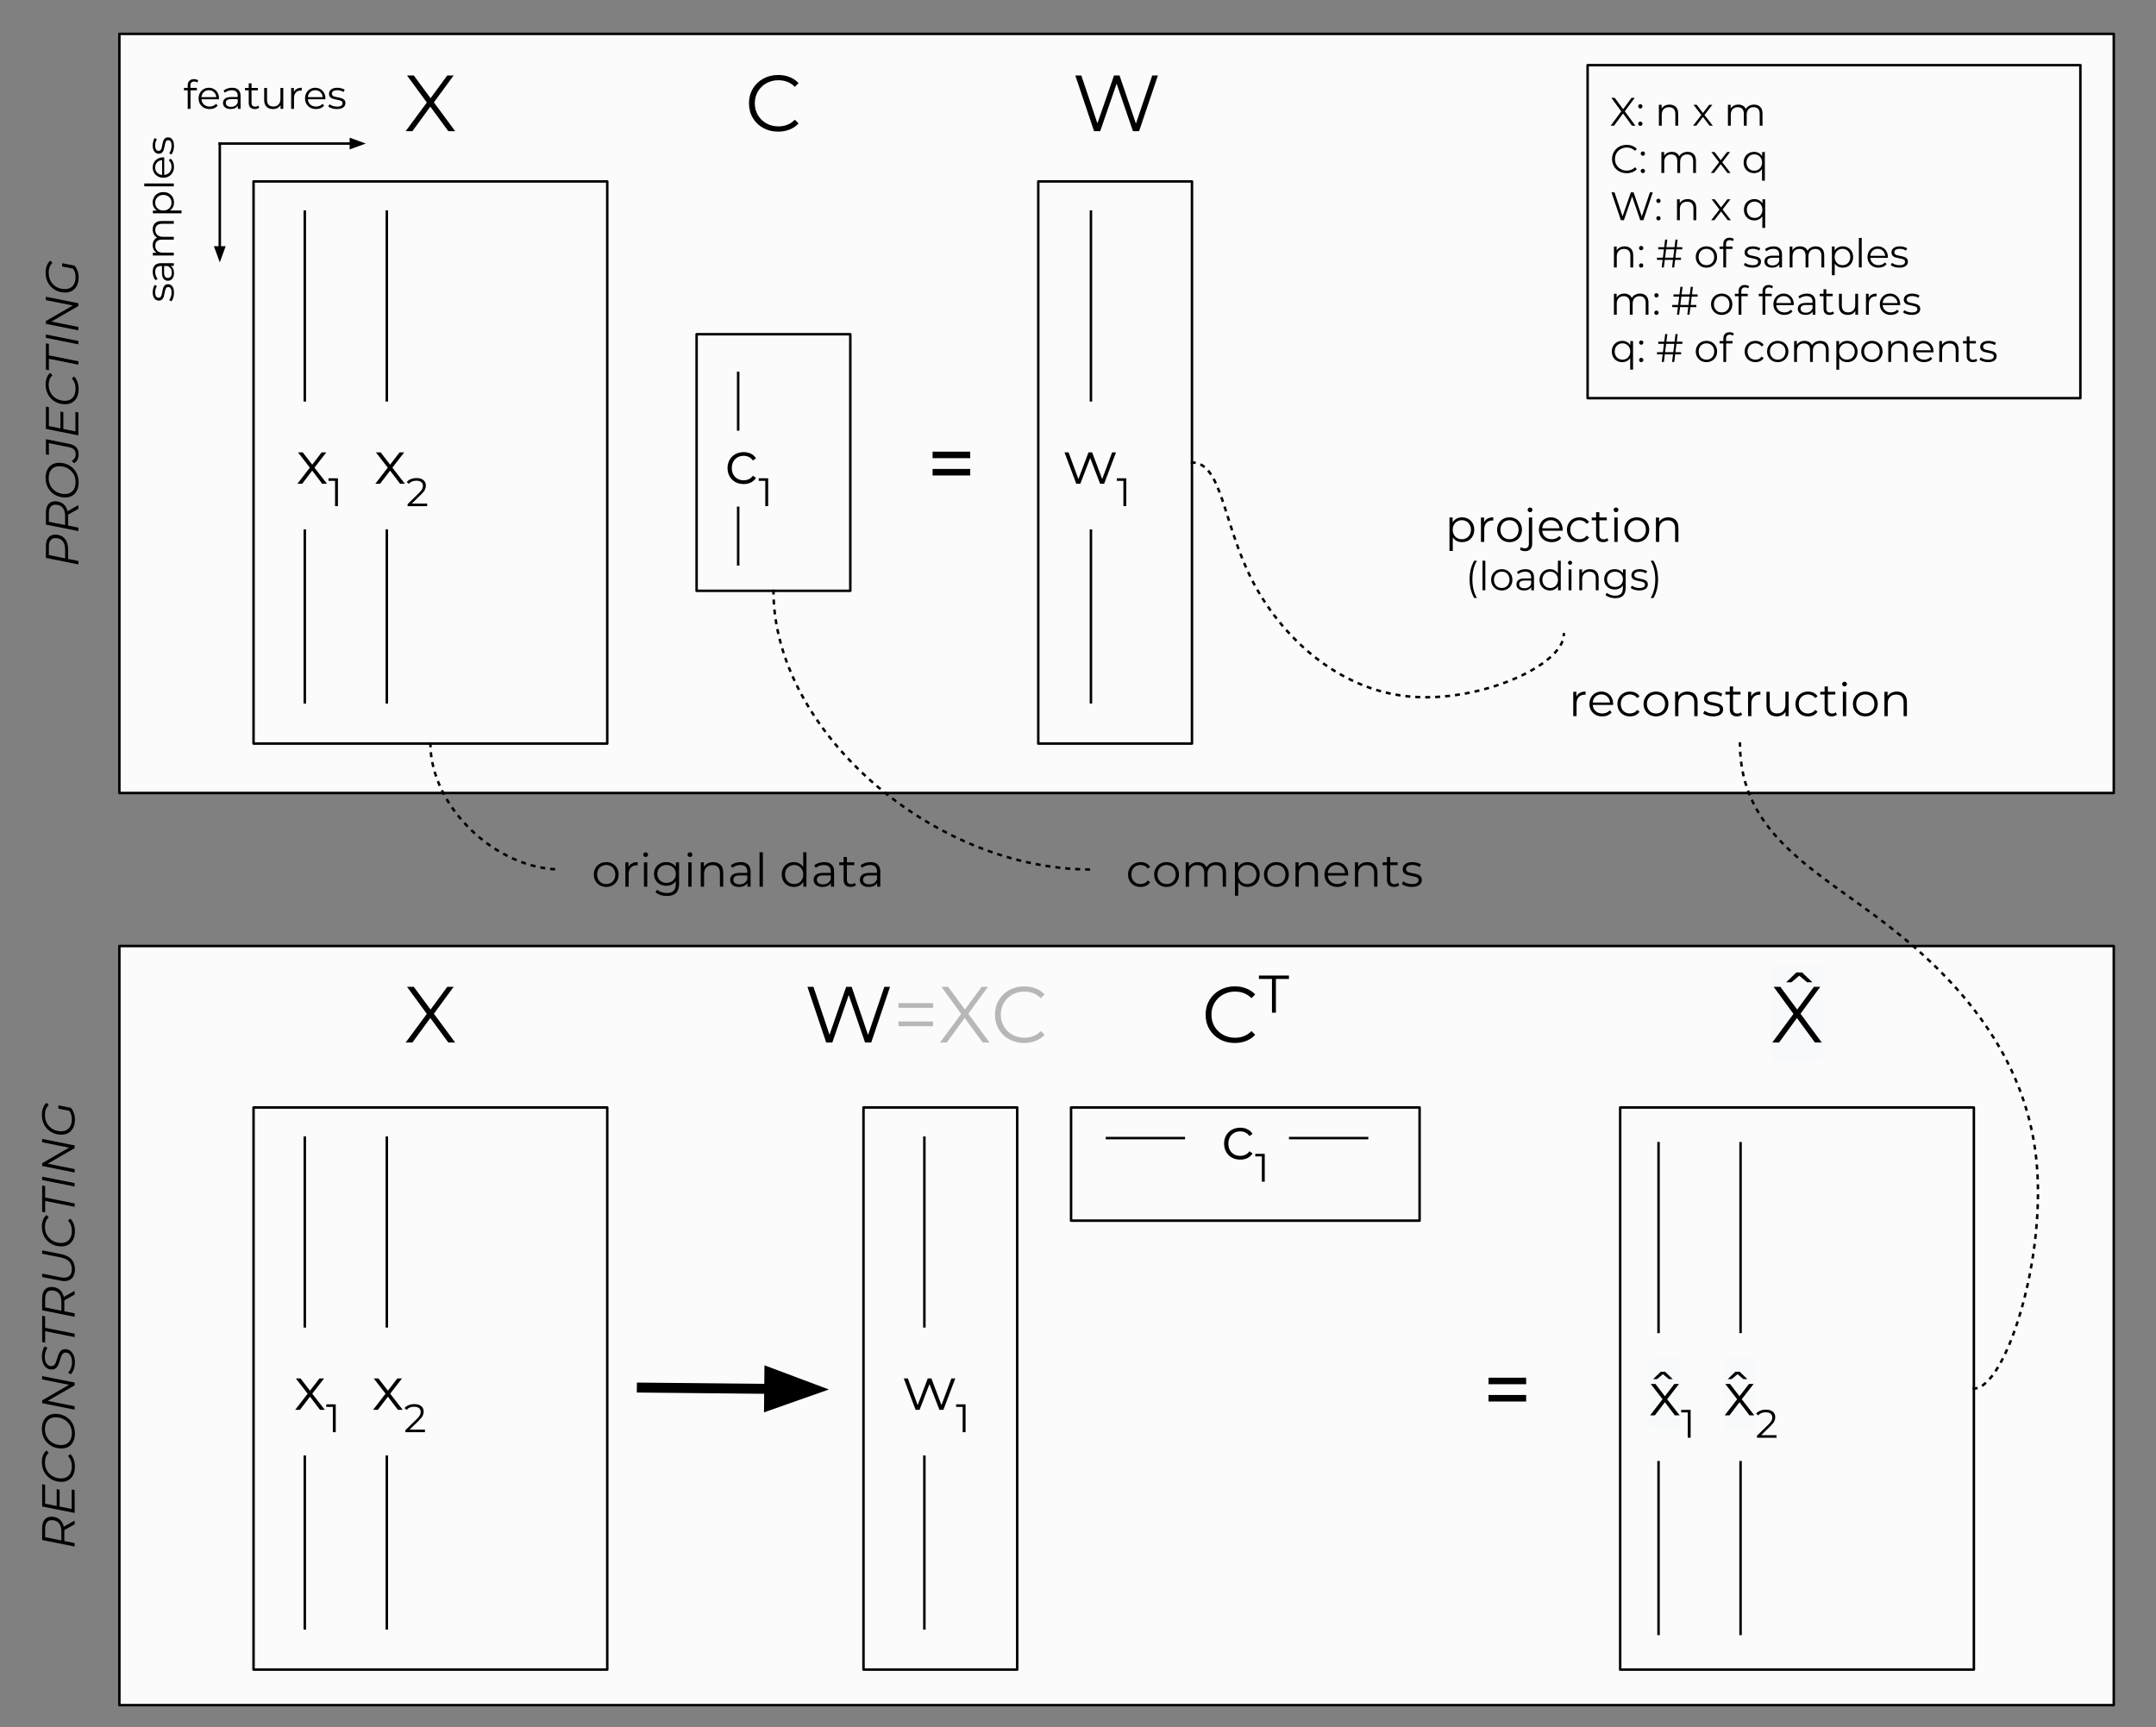 <svg version="1.1" viewBox="0.0 0.0 866.793 694.577" fill="none" stroke="none" stroke-linecap="square" stroke-miterlimit="10" xmlns:xlink="http://www.w3.org/1999/xlink" xmlns="http://www.w3.org/2000/svg"><rect x="0.0" y="0.0" width="866.793" height="694.577" fill="#808080" stroke="none"/><clipPath id="p.0"><path d="m0 0l866.793 0l0 694.577l-866.793 0l0 -694.577z" clip-rule="nonzero"/></clipPath><g clip-path="url(#p.0)"><path fill="#000000" fill-opacity="0.0" d="m0 0l866.793 0l0 694.577l-866.793 0z" fill-rule="evenodd"/><path fill="#fbfbfb" d="m47.989 380.42l801.827 0l0 305.26l-801.827 0z" fill-rule="evenodd"/><path stroke="#000000" stroke-width="1.0" stroke-linejoin="round" stroke-linecap="butt" d="m47.989 380.42l801.827 0l0 305.26l-801.827 0z" fill-rule="evenodd"/><path fill="#fbfbfb" d="m47.99 13.625l801.827 0l0 305.26l-801.827 0z" fill-rule="evenodd"/><path stroke="#000000" stroke-width="1.0" stroke-linejoin="round" stroke-linecap="butt" d="m47.99 13.625l801.827 0l0 305.26l-801.827 0z" fill-rule="evenodd"/><path fill="#000000" fill-opacity="0.0" d="m651.369 445.349l142.205 0l0 226.047l-142.205 0z" fill-rule="evenodd"/><path stroke="#000000" stroke-width="1.0" stroke-linejoin="round" stroke-linecap="butt" d="m651.369 445.349l142.205 0l0 226.047l-142.205 0z" fill-rule="evenodd"/><path fill="#000000" fill-opacity="0.0" d="m129.758 380.108l86.551 0l0 54.803l-86.551 0z" fill-rule="evenodd"/><path fill="#000000" d="m180.241 419.23l-7.234 -9.859l-7.203 9.859l-2.719 0l8.516 -11.516l-7.969 -10.891l2.719 0l6.75 9.156l6.719 -9.156l2.562 0l-7.938 10.828l8.547 11.578l-2.75 0z" fill-rule="nonzero"/><path fill="#000000" fill-opacity="0.0" d="m347.158 445.349l61.795 0l0 226.047l-61.795 0z" fill-rule="evenodd"/><path stroke="#000000" stroke-width="1.0" stroke-linejoin="round" stroke-linecap="butt" d="m347.158 445.349l61.795 0l0 226.047l-61.795 0z" fill-rule="evenodd"/><path fill="#000000" fill-opacity="0.0" d="m570.733 445.349l0 45.512l-140.126 0l0 -45.512z" fill-rule="evenodd"/><path stroke="#000000" stroke-width="1.0" stroke-linejoin="round" stroke-linecap="butt" d="m570.733 445.349l0 45.512l-140.126 0l0 -45.512z" fill-rule="evenodd"/><path fill="#000000" fill-opacity="0.0" d="m679.194 380.108l86.551 0l0 54.803l-86.551 0z" fill-rule="evenodd"/><path fill="#f8f9fa" d="m711.973 388.51l20.992 0l0 38.4l-20.992 0l0 -38.4z" fill-rule="nonzero"/><path fill="#000000" d="m729.676 419.23l-7.234 -9.859l-7.203 9.859l-2.719 0l8.516 -11.516l-7.969 -10.891l2.719 0l6.75 9.156l6.719 -9.156l2.562 0l-7.938 10.828l8.547 11.578l-2.75 0zm-3.149 -24.219l-3.156 -2.656l-3.172 2.656l-2.109 0l4.125 -3.969l2.297 0l4.141 3.969l-2.125 0z" fill-rule="nonzero"/><path fill="#000000" fill-opacity="0.0" d="m101.934 445.349l142.205 0l0 226.047l-142.205 0z" fill-rule="evenodd"/><path stroke="#000000" stroke-width="1.0" stroke-linejoin="round" stroke-linecap="butt" d="m101.934 445.349l142.205 0l0 226.047l-142.205 0z" fill-rule="evenodd"/><path fill="#000000" fill-opacity="0.0" d="m457.394 380.108l86.551 0l0 54.803l-86.551 0z" fill-rule="evenodd"/><path fill="#000000" d="m496.42 419.417q-3.328 0 -6.0 -1.469q-2.672 -1.469 -4.203 -4.078q-1.516 -2.609 -1.516 -5.844q0 -3.234 1.516 -5.828q1.531 -2.609 4.219 -4.078q2.688 -1.484 6.016 -1.484q2.5 0 4.609 0.844q2.109 0.828 3.578 2.422l-1.5 1.5q-2.625 -2.656 -6.625 -2.656q-2.656 0 -4.828 1.219q-2.172 1.219 -3.406 3.328q-1.234 2.109 -1.234 4.734q0 2.625 1.234 4.734q1.234 2.109 3.406 3.328q2.172 1.219 4.828 1.219q4.031 0 6.625 -2.688l1.5 1.5q-1.469 1.609 -3.594 2.453q-2.125 0.844 -4.625 0.844z" fill-rule="nonzero"/><path fill="#000000" d="m511.381 393.667l-5.25 0l0 -1.375l12.078 0l0 1.375l-5.25 0l0 13.562l-1.578 0l0 -13.562z" fill-rule="nonzero"/><path fill="#000000" fill-opacity="0.0" d="m287.406 380.108l169.984 0l0 54.803l-169.984 0z" fill-rule="evenodd"/><path fill="#000000" d="m357.828 396.823l-7.562 22.406l-2.484 0l-6.562 -19.109l-6.594 19.109l-2.469 0l-7.547 -22.406l2.422 0l6.469 19.266l6.688 -19.266l2.203 0l6.594 19.359l6.562 -19.359l2.281 0z" fill-rule="nonzero"/><path fill="#b7b7b7" d="m361.208 403.386l13.922 0l0 1.891l-13.922 0l0 -1.891zm0 7.391l13.922 0l0 1.891l-13.922 0l0 -1.891zm33.869 8.453l-7.234 -9.859l-7.203 9.859l-2.719 0l8.516 -11.516l-7.969 -10.891l2.719 0l6.75 9.156l6.719 -9.156l2.562 0l-7.938 10.828l8.547 11.578l-2.75 0zm16.664 0.188q-3.328 0 -6.0 -1.469q-2.672 -1.469 -4.203 -4.078q-1.516 -2.609 -1.516 -5.844q0 -3.234 1.516 -5.828q1.531 -2.609 4.219 -4.078q2.688 -1.484 6.016 -1.484q2.5 0 4.609 0.844q2.109 0.828 3.578 2.422l-1.5 1.5q-2.625 -2.656 -6.625 -2.656q-2.656 0 -4.828 1.219q-2.172 1.219 -3.406 3.328q-1.234 2.109 -1.234 4.734q0 2.625 1.234 4.734q1.234 2.109 3.406 3.328q2.172 1.219 4.828 1.219q4.031 0 6.625 -2.688l1.5 1.5q-1.469 1.609 -3.594 2.453q-2.125 0.844 -4.625 0.844z" fill-rule="nonzero"/><path fill="#000000" fill-opacity="0.0" d="m258.035 557.993l75.213 0.756" fill-rule="evenodd"/><path stroke="#000000" stroke-width="4.0" stroke-linejoin="round" stroke-linecap="butt" d="m258.035 557.993l51.214 0.515" fill-rule="evenodd"/><path fill="#000000" stroke="#000000" stroke-width="4.0" stroke-linecap="butt" d="m309.183 565.114l18.218 -6.424l-18.085 -6.789z" fill-rule="evenodd"/><path fill="#000000" fill-opacity="0.0" d="m562.733 530.981l86.551 0l0 54.803l-86.551 0z" fill-rule="evenodd"/><path fill="#000000" d="m613.571 556.634l-15.125 0l0 -2.625l15.125 0l0 2.625zm0 6.953l-15.125 0l0 -2.625l15.125 0l0 2.625z" fill-rule="nonzero"/><path fill="#000000" fill-opacity="0.0" d="m122.542 457.486l0 75.874" fill-rule="evenodd"/><path stroke="#000000" stroke-width="1.0" stroke-linejoin="round" stroke-linecap="butt" d="m122.542 457.486l0 75.874" fill-rule="evenodd"/><path fill="#000000" fill-opacity="0.0" d="m122.542 585.771l0 69.039" fill-rule="evenodd"/><path stroke="#000000" stroke-width="1.0" stroke-linejoin="round" stroke-linecap="butt" d="m122.542 585.771l0 69.039" fill-rule="evenodd"/><path fill="#000000" fill-opacity="0.0" d="m84.245 530.981l86.551 0l0 54.803l-86.551 0z" fill-rule="evenodd"/><path fill="#000000" d="m128.647 566.923l-4.016 -5.281l-4.031 5.281l-1.922 0l5.0 -6.484l-4.75 -6.141l1.906 0l3.797 4.938l3.797 -4.938l1.875 0l-4.766 6.141l5.047 6.484l-1.938 0z" fill-rule="nonzero"/><path fill="#000000" d="m134.978 564.72l0 11.203l-1.156 0l0 -10.172l-2.641 0l0 -1.031l3.797 0z" fill-rule="nonzero"/><path fill="#000000" fill-opacity="0.0" d="m155.517 457.486l0 75.874" fill-rule="evenodd"/><path stroke="#000000" stroke-width="1.0" stroke-linejoin="round" stroke-linecap="butt" d="m155.517 457.486l0 75.874" fill-rule="evenodd"/><path fill="#000000" fill-opacity="0.0" d="m155.517 585.771l0 69.039" fill-rule="evenodd"/><path stroke="#000000" stroke-width="1.0" stroke-linejoin="round" stroke-linecap="butt" d="m155.517 585.771l0 69.039" fill-rule="evenodd"/><path fill="#000000" fill-opacity="0.0" d="m117.221 530.981l86.551 0l0 54.803l-86.551 0z" fill-rule="evenodd"/><path fill="#000000" d="m159.966 566.923l-4.016 -5.281l-4.031 5.281l-1.922 0l5.0 -6.484l-4.75 -6.141l1.906 0l3.797 4.938l3.797 -4.938l1.875 0l-4.766 6.141l5.047 6.484l-1.938 0z" fill-rule="nonzero"/><path fill="#000000" d="m170.845 574.891l0 1.031l-7.859 0l0 -0.812l4.656 -4.562q0.875 -0.859 1.188 -1.484q0.312 -0.641 0.312 -1.281q0 -1.0 -0.688 -1.547q-0.672 -0.547 -1.938 -0.547q-1.969 0 -3.047 1.25l-0.828 -0.719q0.656 -0.766 1.672 -1.172q1.016 -0.422 2.297 -0.422q1.719 0 2.719 0.812q1.0 0.797 1.0 2.219q0 0.859 -0.391 1.656q-0.375 0.797 -1.453 1.844l-3.812 3.734l6.172 0z" fill-rule="nonzero"/><path fill="#000000" fill-opacity="0.0" d="m445.046 457.654l30.898 0" fill-rule="evenodd"/><path stroke="#000000" stroke-width="1.0" stroke-linejoin="round" stroke-linecap="butt" d="m445.046 457.654l30.898 0" fill-rule="evenodd"/><path fill="#000000" fill-opacity="0.0" d="m467.183 434.898l66.961 0l0 45.512l-66.961 0z" fill-rule="evenodd"/><path fill="#000000" d="m498.629 466.319q-1.875 0 -3.359 -0.812q-1.469 -0.828 -2.312 -2.297q-0.828 -1.484 -0.828 -3.328q0 -1.844 0.828 -3.312q0.844 -1.469 2.312 -2.281q1.484 -0.812 3.359 -0.812q1.625 0 2.906 0.641q1.297 0.625 2.031 1.859l-1.266 0.859q-0.625 -0.938 -1.594 -1.406q-0.953 -0.469 -2.078 -0.469q-1.375 0 -2.469 0.609q-1.078 0.609 -1.703 1.75q-0.609 1.125 -0.609 2.562q0 1.469 0.609 2.594q0.625 1.109 1.703 1.719q1.094 0.609 2.469 0.609q1.125 0 2.078 -0.453q0.969 -0.453 1.594 -1.391l1.266 0.859q-0.734 1.219 -2.031 1.859q-1.297 0.641 -2.906 0.641z" fill-rule="nonzero"/><path fill="#000000" d="m508.469 463.991l0 11.203l-1.156 0l0 -10.172l-2.641 0l0 -1.031l3.797 0z" fill-rule="nonzero"/><path fill="#000000" fill-opacity="0.0" d="m518.717 457.654l30.898 0" fill-rule="evenodd"/><path stroke="#000000" stroke-width="1.0" stroke-linejoin="round" stroke-linecap="butt" d="m518.717 457.654l30.898 0" fill-rule="evenodd"/><path fill="#000000" fill-opacity="0.0" d="m101.934 72.962l142.205 0l0 226.047l-142.205 0z" fill-rule="evenodd"/><path stroke="#000000" stroke-width="1.0" stroke-linejoin="round" stroke-linecap="butt" d="m101.934 72.962l142.205 0l0 226.047l-142.205 0z" fill-rule="evenodd"/><path fill="#000000" fill-opacity="0.0" d="m122.542 85.099l0 75.874" fill-rule="evenodd"/><path stroke="#000000" stroke-width="1.0" stroke-linejoin="round" stroke-linecap="butt" d="m122.542 85.099l0 75.874" fill-rule="evenodd"/><path fill="#000000" fill-opacity="0.0" d="m122.542 213.384l0 69.039" fill-rule="evenodd"/><path stroke="#000000" stroke-width="1.0" stroke-linejoin="round" stroke-linecap="butt" d="m122.542 213.384l0 69.039" fill-rule="evenodd"/><path fill="#000000" fill-opacity="0.0" d="m85.132 158.594l86.551 0l0 54.803l-86.551 0z" fill-rule="evenodd"/><path fill="#000000" d="m129.534 194.535l-4.016 -5.281l-4.031 5.281l-1.922 0l5.0 -6.484l-4.75 -6.141l1.906 0l3.797 4.938l3.797 -4.938l1.875 0l-4.766 6.141l5.047 6.484l-1.938 0z" fill-rule="nonzero"/><path fill="#000000" d="m135.865 192.332l0 11.203l-1.156 0l0 -10.172l-2.641 0l0 -1.031l3.797 0z" fill-rule="nonzero"/><path fill="#000000" fill-opacity="0.0" d="m155.517 85.099l0 75.874" fill-rule="evenodd"/><path stroke="#000000" stroke-width="1.0" stroke-linejoin="round" stroke-linecap="butt" d="m155.517 85.099l0 75.874" fill-rule="evenodd"/><path fill="#000000" fill-opacity="0.0" d="m155.517 213.384l0 69.039" fill-rule="evenodd"/><path stroke="#000000" stroke-width="1.0" stroke-linejoin="round" stroke-linecap="butt" d="m155.517 213.384l0 69.039" fill-rule="evenodd"/><path fill="#000000" fill-opacity="0.0" d="m118.108 158.594l86.551 0l0 54.803l-86.551 0z" fill-rule="evenodd"/><path fill="#000000" d="m160.853 194.535l-4.016 -5.281l-4.031 5.281l-1.922 0l5.0 -6.484l-4.75 -6.141l1.906 0l3.797 4.938l3.797 -4.938l1.875 0l-4.766 6.141l5.047 6.484l-1.938 0z" fill-rule="nonzero"/><path fill="#000000" d="m171.731 202.504l0 1.031l-7.859 0l0 -0.812l4.656 -4.562q0.875 -0.859 1.188 -1.484q0.312 -0.641 0.312 -1.281q0 -1.0 -0.688 -1.547q-0.672 -0.547 -1.938 -0.547q-1.969 0 -3.047 1.25l-0.828 -0.719q0.656 -0.766 1.672 -1.172q1.016 -0.422 2.297 -0.422q1.719 0 2.719 0.812q1.0 0.797 1.0 2.219q0 0.859 -0.391 1.656q-0.375 0.797 -1.453 1.844l-3.812 3.734l6.172 0z" fill-rule="nonzero"/><path fill="#000000" fill-opacity="0.0" d="m280.061 134.405l61.795 0l0 103.181l-61.795 0z" fill-rule="evenodd"/><path stroke="#000000" stroke-width="1.0" stroke-linejoin="round" stroke-linecap="butt" d="m280.061 134.405l61.795 0l0 103.181l-61.795 0z" fill-rule="evenodd"/><path fill="#000000" fill-opacity="0.0" d="m296.773 226.944l0 -22.74" fill-rule="evenodd"/><path stroke="#000000" stroke-width="1.0" stroke-linejoin="round" stroke-linecap="butt" d="m296.773 226.944l0 -22.74" fill-rule="evenodd"/><path fill="#000000" fill-opacity="0.0" d="m267.549 163.233l66.961 0l0 45.512l-66.961 0z" fill-rule="evenodd"/><path fill="#000000" d="m298.994 194.654q-1.875 0 -3.359 -0.812q-1.469 -0.828 -2.312 -2.297q-0.828 -1.484 -0.828 -3.328q0 -1.844 0.828 -3.312q0.844 -1.469 2.312 -2.281q1.484 -0.812 3.359 -0.812q1.625 0 2.906 0.641q1.297 0.625 2.031 1.859l-1.266 0.859q-0.625 -0.938 -1.594 -1.406q-0.953 -0.469 -2.078 -0.469q-1.375 0 -2.469 0.609q-1.078 0.609 -1.703 1.75q-0.609 1.125 -0.609 2.562q0 1.469 0.609 2.594q0.625 1.109 1.703 1.719q1.094 0.609 2.469 0.609q1.125 0 2.078 -0.453q0.969 -0.453 1.594 -1.391l1.266 0.859q-0.734 1.219 -2.031 1.859q-1.297 0.641 -2.906 0.641z" fill-rule="nonzero"/><path fill="#000000" d="m308.834 192.326l0 11.203l-1.156 0l0 -10.172l-2.641 0l0 -1.031l3.797 0z" fill-rule="nonzero"/><path fill="#000000" fill-opacity="0.0" d="m296.773 172.703l0 -22.74" fill-rule="evenodd"/><path stroke="#000000" stroke-width="1.0" stroke-linejoin="round" stroke-linecap="butt" d="m296.773 172.703l0 -22.74" fill-rule="evenodd"/><path fill="#000000" fill-opacity="0.0" d="m129.758 13.624l86.551 0l0 54.803l-86.551 0z" fill-rule="evenodd"/><path fill="#000000" d="m180.241 52.745l-7.234 -9.859l-7.203 9.859l-2.719 0l8.516 -11.516l-7.969 -10.891l2.719 0l6.75 9.156l6.719 -9.156l2.562 0l-7.938 10.828l8.547 11.578l-2.75 0z" fill-rule="nonzero"/><path fill="#000000" fill-opacity="0.0" d="m267.69 13.624l86.551 0l0 54.803l-86.551 0z" fill-rule="evenodd"/><path fill="#000000" d="m312.837 52.933q-3.328 0 -6.0 -1.469q-2.672 -1.469 -4.203 -4.078q-1.516 -2.609 -1.516 -5.844q0 -3.234 1.516 -5.828q1.531 -2.609 4.219 -4.078q2.688 -1.484 6.016 -1.484q2.5 0 4.609 0.844q2.109 0.828 3.578 2.422l-1.5 1.5q-2.625 -2.656 -6.625 -2.656q-2.656 0 -4.828 1.219q-2.172 1.219 -3.406 3.328q-1.234 2.109 -1.234 4.734q0 2.625 1.234 4.734q1.234 2.109 3.406 3.328q2.172 1.219 4.828 1.219q4.031 0 6.625 -2.688l1.5 1.5q-1.469 1.609 -3.594 2.453q-2.125 0.844 -4.625 0.844z" fill-rule="nonzero"/><path fill="#000000" fill-opacity="0.0" d="m666.797 459.717l0 75.874" fill-rule="evenodd"/><path stroke="#000000" stroke-width="1.0" stroke-linejoin="round" stroke-linecap="butt" d="m666.797 459.717l0 75.874" fill-rule="evenodd"/><path fill="#000000" fill-opacity="0.0" d="m666.797 588.002l0 69.039" fill-rule="evenodd"/><path stroke="#000000" stroke-width="1.0" stroke-linejoin="round" stroke-linecap="butt" d="m666.797 588.002l0 69.039" fill-rule="evenodd"/><path fill="#000000" fill-opacity="0.0" d="m642.886 533.213l58.709 0l0 54.803l-58.709 0z" fill-rule="evenodd"/><path fill="#f8f9fa" d="m662.944 546.114l12.816 0l0 28.8l-12.816 0l0 -28.8z" fill-rule="nonzero"/><path fill="#000000" d="m673.366 569.154l-4.016 -5.281l-4.031 5.281l-1.922 0l5.0 -6.484l-4.75 -6.141l1.906 0l3.797 4.938l3.797 -4.938l1.875 0l-4.766 6.141l5.047 6.484l-1.938 0zm-2.434 -14.562l-2.375 -2.0l-2.375 2.0l-1.578 0l3.094 -2.984l1.719 0l3.109 2.984l-1.594 0z" fill-rule="nonzero"/><path fill="#000000" d="m679.698 566.951l0 11.203l-1.156 0l0 -10.172l-2.641 0l0 -1.031l3.797 0z" fill-rule="nonzero"/><path fill="#000000" fill-opacity="0.0" d="m699.773 459.717l0 75.874" fill-rule="evenodd"/><path stroke="#000000" stroke-width="1.0" stroke-linejoin="round" stroke-linecap="butt" d="m699.773 459.717l0 75.874" fill-rule="evenodd"/><path fill="#000000" fill-opacity="0.0" d="m699.773 588.002l0 69.039" fill-rule="evenodd"/><path stroke="#000000" stroke-width="1.0" stroke-linejoin="round" stroke-linecap="butt" d="m699.773 588.002l0 69.039" fill-rule="evenodd"/><path fill="#000000" fill-opacity="0.0" d="m677.571 533.213l52.63 0l0 54.803l-52.63 0z" fill-rule="evenodd"/><path fill="#f8f9fa" d="m692.934 546.114l12.816 0l0 28.8l-12.816 0l0 -28.8z" fill-rule="nonzero"/><path fill="#000000" d="m703.356 569.154l-4.016 -5.281l-4.031 5.281l-1.922 0l5.0 -6.484l-4.75 -6.141l1.906 0l3.797 4.938l3.797 -4.938l1.875 0l-4.766 6.141l5.047 6.484l-1.938 0zm-2.434 -14.562l-2.375 -2.0l-2.375 2.0l-1.578 0l3.094 -2.984l1.719 0l3.109 2.984l-1.594 0z" fill-rule="nonzero"/><path fill="#000000" d="m714.234 577.123l0 1.031l-7.859 0l0 -0.812l4.656 -4.562q0.875 -0.859 1.188 -1.484q0.312 -0.641 0.312 -1.281q0 -1.0 -0.688 -1.547q-0.672 -0.547 -1.938 -0.547q-1.969 0 -3.047 1.25l-0.828 -0.719q0.656 -0.766 1.672 -1.172q1.016 -0.422 2.297 -0.422q1.719 0 2.719 0.812q1.0 0.797 1.0 2.219q0 0.859 -0.391 1.656q-0.375 0.797 -1.453 1.844l-3.812 3.734l6.172 0z" fill-rule="nonzero"/><path fill="#000000" fill-opacity="0.0" d="m339.226 158.594l86.551 0l0 54.803l-86.551 0z" fill-rule="evenodd"/><path fill="#000000" d="m390.064 184.247l-15.125 0l0 -2.625l15.125 0l0 2.625zm0 6.953l-15.125 0l0 -2.625l15.125 0l0 2.625z" fill-rule="nonzero"/><path fill="#000000" fill-opacity="0.0" d="m417.425 72.962l61.795 0l0 226.047l-61.795 0z" fill-rule="evenodd"/><path stroke="#000000" stroke-width="1.0" stroke-linejoin="round" stroke-linecap="butt" d="m417.425 72.962l61.795 0l0 226.047l-61.795 0z" fill-rule="evenodd"/><path fill="#000000" fill-opacity="0.0" d="m405.623 13.624l86.551 0l0 54.803l-86.551 0z" fill-rule="evenodd"/><path fill="#000000" d="m465.528 30.339l-7.562 22.406l-2.484 0l-6.562 -19.109l-6.594 19.109l-2.469 0l-7.547 -22.406l2.422 0l6.469 19.266l6.688 -19.266l2.203 0l6.594 19.359l6.562 -19.359l2.281 0z" fill-rule="nonzero"/><path fill="#000000" fill-opacity="0.0" d="m614.541 263.127l169.984 0l0 35.874l-169.984 0z" fill-rule="evenodd"/><path fill="#000000" d="m633.773 280.094q0.469 -0.984 1.391 -1.484q0.922 -0.516 2.297 -0.516l0 1.297l-0.328 -0.031q-1.547 0 -2.422 0.953q-0.875 0.953 -0.875 2.672l0 5.0l-1.328 0l0 -9.812l1.266 0l0 1.922zm14.762 3.391l-8.203 0q0.109 1.531 1.172 2.484q1.062 0.938 2.688 0.938q0.906 0 1.672 -0.328q0.766 -0.328 1.328 -0.969l0.75 0.859q-0.656 0.781 -1.641 1.203q-0.969 0.406 -2.156 0.406q-1.5 0 -2.672 -0.641q-1.156 -0.641 -1.812 -1.781q-0.656 -1.141 -0.656 -2.578q0 -1.438 0.625 -2.578q0.625 -1.141 1.719 -1.766q1.094 -0.641 2.453 -0.641q1.359 0 2.438 0.641q1.078 0.625 1.688 1.766q0.625 1.125 0.625 2.578l-0.016 0.406zm-4.734 -4.25q-1.422 0 -2.391 0.906q-0.953 0.906 -1.078 2.359l6.953 0q-0.125 -1.453 -1.094 -2.359q-0.953 -0.906 -2.391 -0.906zm11.518 8.844q-1.453 0 -2.594 -0.625q-1.141 -0.641 -1.797 -1.781q-0.656 -1.156 -0.656 -2.594q0 -1.438 0.656 -2.578q0.656 -1.141 1.797 -1.766q1.141 -0.641 2.594 -0.641q1.281 0 2.266 0.5q1.0 0.484 1.578 1.438l-0.984 0.672q-0.484 -0.719 -1.234 -1.078q-0.734 -0.375 -1.625 -0.375q-1.062 0 -1.906 0.484q-0.844 0.469 -1.328 1.344q-0.469 0.875 -0.469 2.0q0 1.141 0.469 2.016q0.484 0.859 1.328 1.344q0.844 0.469 1.906 0.469q0.891 0 1.625 -0.359q0.75 -0.359 1.234 -1.078l0.984 0.672q-0.578 0.953 -1.594 1.453q-1.0 0.484 -2.25 0.484zm10.457 0q-1.422 0 -2.562 -0.641q-1.125 -0.641 -1.781 -1.781q-0.656 -1.141 -0.656 -2.578q0 -1.438 0.656 -2.578q0.656 -1.141 1.781 -1.766q1.141 -0.641 2.562 -0.641q1.422 0 2.547 0.641q1.141 0.625 1.781 1.766q0.656 1.141 0.656 2.578q0 1.438 -0.656 2.578q-0.641 1.141 -1.781 1.781q-1.125 0.641 -2.547 0.641zm0 -1.172q1.047 0 1.875 -0.469q0.828 -0.484 1.297 -1.359q0.469 -0.875 0.469 -2.0q0 -1.125 -0.469 -2.0q-0.469 -0.875 -1.297 -1.344q-0.828 -0.484 -1.875 -0.484q-1.047 0 -1.875 0.484q-0.828 0.469 -1.312 1.344q-0.469 0.875 -0.469 2.0q0 1.125 0.469 2.0q0.484 0.875 1.312 1.359q0.828 0.469 1.875 0.469zm12.682 -8.812q1.844 0 2.938 1.078q1.094 1.062 1.094 3.125l0 5.688l-1.328 0l0 -5.562q0 -1.531 -0.766 -2.328q-0.766 -0.797 -2.172 -0.797q-1.594 0 -2.516 0.938q-0.922 0.938 -0.922 2.594l0 5.156l-1.328 0l0 -9.812l1.266 0l0 1.812q0.547 -0.906 1.5 -1.391q0.969 -0.5 2.234 -0.5zm10.271 9.984q-1.203 0 -2.297 -0.344q-1.094 -0.344 -1.703 -0.875l0.594 -1.047q0.625 0.5 1.547 0.812q0.938 0.297 1.953 0.297q1.328 0 1.969 -0.422q0.656 -0.422 0.656 -1.188q0 -0.531 -0.359 -0.844q-0.344 -0.312 -0.891 -0.469q-0.547 -0.156 -1.438 -0.312q-1.188 -0.219 -1.922 -0.453q-0.734 -0.234 -1.25 -0.781q-0.5 -0.562 -0.5 -1.562q0 -1.234 1.016 -2.016q1.031 -0.781 2.859 -0.781q0.953 0 1.906 0.25q0.953 0.25 1.562 0.672l-0.578 1.062q-1.203 -0.844 -2.891 -0.844q-1.266 0 -1.906 0.453q-0.641 0.438 -0.641 1.172q0 0.562 0.359 0.906q0.359 0.328 0.891 0.484q0.547 0.156 1.5 0.328q1.172 0.219 1.875 0.453q0.719 0.219 1.219 0.766q0.516 0.531 0.516 1.484q0 1.281 -1.078 2.047q-1.078 0.75 -2.969 0.75zm11.654 -0.688q-0.375 0.328 -0.922 0.516q-0.547 0.172 -1.156 0.172q-1.375 0 -2.125 -0.75q-0.734 -0.75 -0.734 -2.109l0 -5.922l-1.766 0l0 -1.125l1.766 0l0 -2.141l1.312 0l0 2.141l2.984 0l0 1.125l-2.984 0l0 5.859q0 0.875 0.438 1.328q0.438 0.453 1.266 0.453q0.406 0 0.781 -0.125q0.391 -0.141 0.672 -0.375l0.469 0.953zm3.668 -7.297q0.469 -0.984 1.391 -1.484q0.922 -0.516 2.297 -0.516l0 1.297l-0.328 -0.031q-1.547 0 -2.422 0.953q-0.875 0.953 -0.875 2.672l0 5.0l-1.328 0l0 -9.812l1.266 0l0 1.922zm15.059 -1.922l0 9.812l-1.266 0l0 -1.797q-0.516 0.906 -1.438 1.406q-0.906 0.484 -2.094 0.484q-1.922 0 -3.031 -1.062q-1.109 -1.078 -1.109 -3.156l0 -5.688l1.328 0l0 5.562q0 1.547 0.766 2.359q0.766 0.797 2.188 0.797q1.547 0 2.438 -0.938q0.891 -0.953 0.891 -2.641l0 -5.141l1.328 0zm7.774 9.906q-1.453 0 -2.594 -0.625q-1.141 -0.641 -1.797 -1.781q-0.656 -1.156 -0.656 -2.594q0 -1.438 0.656 -2.578q0.656 -1.141 1.797 -1.766q1.141 -0.641 2.594 -0.641q1.281 0 2.266 0.5q1.0 0.484 1.578 1.438l-0.984 0.672q-0.484 -0.719 -1.234 -1.078q-0.734 -0.375 -1.625 -0.375q-1.062 0 -1.906 0.484q-0.844 0.469 -1.328 1.344q-0.469 0.875 -0.469 2.0q0 1.141 0.469 2.016q0.484 0.859 1.328 1.344q0.844 0.469 1.906 0.469q0.891 0 1.625 -0.359q0.75 -0.359 1.234 -1.078l0.984 0.672q-0.578 0.953 -1.594 1.453q-1.0 0.484 -2.25 0.484zm11.613 -0.688q-0.375 0.328 -0.922 0.516q-0.547 0.172 -1.156 0.172q-1.375 0 -2.125 -0.75q-0.734 -0.75 -0.734 -2.109l0 -5.922l-1.766 0l0 -1.125l1.766 0l0 -2.141l1.312 0l0 2.141l2.984 0l0 1.125l-2.984 0l0 5.859q0 0.875 0.438 1.328q0.438 0.453 1.266 0.453q0.406 0 0.781 -0.125q0.391 -0.141 0.672 -0.375l0.469 0.953zm2.403 -9.219l1.328 0l0 9.812l-1.328 0l0 -9.812zm0.672 -2.141q-0.406 0 -0.688 -0.281q-0.281 -0.281 -0.281 -0.672q0 -0.375 0.281 -0.656q0.281 -0.281 0.688 -0.281q0.406 0 0.688 0.281q0.281 0.266 0.281 0.641q0 0.406 -0.281 0.688q-0.281 0.281 -0.688 0.281zm8.362 12.047q-1.422 0 -2.562 -0.641q-1.125 -0.641 -1.781 -1.781q-0.656 -1.141 -0.656 -2.578q0 -1.438 0.656 -2.578q0.656 -1.141 1.781 -1.766q1.141 -0.641 2.562 -0.641q1.422 0 2.547 0.641q1.141 0.625 1.781 1.766q0.656 1.141 0.656 2.578q0 1.438 -0.656 2.578q-0.641 1.141 -1.781 1.781q-1.125 0.641 -2.547 0.641zm0 -1.172q1.047 0 1.875 -0.469q0.828 -0.484 1.297 -1.359q0.469 -0.875 0.469 -2.0q0 -1.125 -0.469 -2.0q-0.469 -0.875 -1.297 -1.344q-0.828 -0.484 -1.875 -0.484q-1.047 0 -1.875 0.484q-0.828 0.469 -1.312 1.344q-0.469 0.875 -0.469 2.0q0 1.125 0.469 2.0q0.484 0.875 1.312 1.359q0.828 0.469 1.875 0.469zm12.682 -8.812q1.844 0 2.938 1.078q1.094 1.062 1.094 3.125l0 5.688l-1.328 0l0 -5.562q0 -1.531 -0.766 -2.328q-0.766 -0.797 -2.172 -0.797q-1.594 0 -2.516 0.938q-0.922 0.938 -0.922 2.594l0 5.156l-1.328 0l0 -9.812l1.266 0l0 1.812q0.547 -0.906 1.5 -1.391q0.969 -0.5 2.234 -0.5z" fill-rule="nonzero"/><path fill="#000000" fill-opacity="0.0" d="m371.632 457.486l0 75.874" fill-rule="evenodd"/><path stroke="#000000" stroke-width="1.0" stroke-linejoin="round" stroke-linecap="butt" d="m371.632 457.486l0 75.874" fill-rule="evenodd"/><path fill="#000000" fill-opacity="0.0" d="m371.632 585.771l0 69.039" fill-rule="evenodd"/><path stroke="#000000" stroke-width="1.0" stroke-linejoin="round" stroke-linecap="butt" d="m371.632 585.771l0 69.039" fill-rule="evenodd"/><path fill="#000000" fill-opacity="0.0" d="m333.318 530.981l86.551 0l0 54.803l-86.551 0z" fill-rule="evenodd"/><path fill="#000000" d="m384.064 554.298l-4.781 12.625l-1.609 0l-3.984 -10.344l-3.984 10.344l-1.609 0l-4.75 -12.625l1.641 0l3.953 10.734l4.062 -10.734l1.453 0l4.047 10.734l4.0 -10.734l1.562 0z" fill-rule="nonzero"/><path fill="#000000" d="m388.191 564.72l0 11.203l-1.156 0l0 -10.172l-2.641 0l0 -1.031l3.797 0z" fill-rule="nonzero"/><path fill="#000000" fill-opacity="0.0" d="m438.598 85.099l0 75.874" fill-rule="evenodd"/><path stroke="#000000" stroke-width="1.0" stroke-linejoin="round" stroke-linecap="butt" d="m438.598 85.099l0 75.874" fill-rule="evenodd"/><path fill="#000000" fill-opacity="0.0" d="m438.598 213.384l0 69.039" fill-rule="evenodd"/><path stroke="#000000" stroke-width="1.0" stroke-linejoin="round" stroke-linecap="butt" d="m438.598 213.384l0 69.039" fill-rule="evenodd"/><path fill="#000000" fill-opacity="0.0" d="m411.856 158.593l58.709 0l0 54.803l-58.709 0z" fill-rule="evenodd"/><path fill="#000000" d="m448.681 181.91l-4.781 12.625l-1.609 0l-3.984 -10.344l-3.984 10.344l-1.609 0l-4.75 -12.625l1.641 0l3.953 10.734l4.062 -10.734l1.453 0l4.047 10.734l4.0 -10.734l1.562 0z" fill-rule="nonzero"/><path fill="#000000" d="m452.808 192.332l0 11.203l-1.156 0l0 -10.172l-2.641 0l0 -1.031l3.797 0z" fill-rule="nonzero"/><path fill="#000000" fill-opacity="0.0" d="m88.357 57.724l58.709 0" fill-rule="evenodd"/><path stroke="#000000" stroke-width="1.0" stroke-linejoin="round" stroke-linecap="butt" d="m88.357 57.724l52.709 0" fill-rule="evenodd"/><path fill="#000000" stroke="#000000" stroke-width="1.0" stroke-linecap="butt" d="m141.066 59.375l4.538 -1.652l-4.538 -1.652z" fill-rule="evenodd"/><path fill="#000000" fill-opacity="0.0" d="m88.364 57.724l0 47.78" fill-rule="evenodd"/><path stroke="#000000" stroke-width="1.0" stroke-linejoin="round" stroke-linecap="butt" d="m88.364 57.724l0 41.78" fill-rule="evenodd"/><path fill="#000000" stroke="#000000" stroke-width="1.0" stroke-linecap="butt" d="m86.712 99.503l1.652 4.538l1.652 -4.538z" fill-rule="evenodd"/><path fill="#000000" fill-opacity="0.0" d="m64.689 22.403l102.992 0l0 31.024l-102.992 0z" fill-rule="evenodd"/><path fill="#000000" d="m78.064 32.79q-0.75 0 -1.125 0.406q-0.375 0.391 -0.375 1.172l0 0.984l2.594 0l0 0.969l-2.562 0l0 7.453l-1.125 0l0 -7.453l-1.516 0l0 -0.969l1.516 0l0 -1.031q0 -1.156 0.656 -1.828q0.672 -0.672 1.875 -0.672q0.484 0 0.938 0.141q0.453 0.125 0.75 0.391l-0.391 0.844q-0.484 -0.406 -1.234 -0.406zm9.955 7.125l-7.031 0q0.094 1.312 1.0 2.125q0.922 0.812 2.312 0.812q0.781 0 1.438 -0.281q0.656 -0.281 1.141 -0.828l0.641 0.734q-0.562 0.672 -1.406 1.031q-0.844 0.344 -1.844 0.344q-1.297 0 -2.297 -0.547q-1.0 -0.562 -1.562 -1.531q-0.562 -0.969 -0.562 -2.203q0 -1.234 0.531 -2.203q0.547 -0.984 1.484 -1.531q0.938 -0.547 2.094 -0.547q1.172 0 2.094 0.547q0.938 0.547 1.453 1.516q0.531 0.969 0.531 2.219l-0.016 0.344zm-4.062 -3.641q-1.219 0 -2.047 0.781q-0.812 0.766 -0.922 2.016l5.969 0q-0.109 -1.25 -0.938 -2.016q-0.828 -0.781 -2.062 -0.781zm9.352 -0.984q1.641 0 2.516 0.828q0.891 0.828 0.891 2.438l0 5.219l-1.094 0l0 -1.312q-0.375 0.656 -1.125 1.031q-0.75 0.359 -1.766 0.359q-1.406 0 -2.25 -0.672q-0.828 -0.672 -0.828 -1.781q0 -1.062 0.781 -1.719q0.781 -0.656 2.469 -0.656l2.672 0l0 -0.516q0 -1.094 -0.609 -1.656q-0.609 -0.562 -1.766 -0.562q-0.812 0 -1.547 0.266q-0.734 0.266 -1.266 0.719l-0.5 -0.844q0.641 -0.547 1.531 -0.844q0.891 -0.297 1.891 -0.297zm-0.406 7.672q0.969 0 1.656 -0.438q0.688 -0.453 1.016 -1.281l0 -1.375l-2.641 0q-2.156 0 -2.156 1.5q0 0.75 0.562 1.172q0.562 0.422 1.562 0.422zm11.331 0.297q-0.312 0.297 -0.797 0.453q-0.469 0.141 -0.984 0.141q-1.172 0 -1.812 -0.641q-0.641 -0.641 -0.641 -1.812l0 -5.078l-1.516 0l0 -0.969l1.516 0l0 -1.828l1.125 0l0 1.828l2.562 0l0 0.969l-2.562 0l0 5.016q0 0.75 0.375 1.156q0.375 0.391 1.094 0.391q0.344 0 0.672 -0.109q0.328 -0.125 0.562 -0.328l0.406 0.812zm9.652 -7.906l0 8.422l-1.094 0l0 -1.531q-0.453 0.766 -1.234 1.188q-0.781 0.422 -1.781 0.422q-1.656 0 -2.609 -0.922q-0.953 -0.922 -0.953 -2.688l0 -4.891l1.141 0l0 4.781q0 1.328 0.656 2.016q0.656 0.688 1.875 0.688q1.328 0 2.094 -0.812q0.766 -0.812 0.766 -2.25l0 -4.422l1.141 0zm4.268 1.656q0.406 -0.844 1.188 -1.281q0.797 -0.438 1.969 -0.438l0 1.109l-0.281 -0.016q-1.328 0 -2.078 0.812q-0.75 0.812 -0.75 2.297l0 4.281l-1.141 0l0 -8.422l1.094 0l0 1.656zm12.65 2.906l-7.031 0q0.094 1.312 1.0 2.125q0.922 0.812 2.312 0.812q0.781 0 1.438 -0.281q0.656 -0.281 1.141 -0.828l0.641 0.734q-0.562 0.672 -1.406 1.031q-0.844 0.344 -1.844 0.344q-1.297 0 -2.297 -0.547q-1.0 -0.562 -1.562 -1.531q-0.562 -0.969 -0.562 -2.203q0 -1.234 0.531 -2.203q0.547 -0.984 1.484 -1.531q0.938 -0.547 2.094 -0.547q1.172 0 2.094 0.547q0.938 0.547 1.453 1.516q0.531 0.969 0.531 2.219l-0.016 0.344zm-4.062 -3.641q-1.219 0 -2.047 0.781q-0.812 0.766 -0.922 2.016l5.969 0q-0.109 -1.25 -0.938 -2.016q-0.828 -0.781 -2.062 -0.781zm8.664 7.578q-1.031 0 -1.969 -0.297q-0.938 -0.297 -1.453 -0.734l0.5 -0.906q0.531 0.422 1.328 0.688q0.812 0.266 1.672 0.266q1.156 0 1.703 -0.359q0.547 -0.359 0.547 -1.016q0 -0.469 -0.312 -0.734q-0.297 -0.266 -0.766 -0.391q-0.453 -0.141 -1.219 -0.281q-1.031 -0.188 -1.656 -0.375q-0.625 -0.203 -1.062 -0.688q-0.438 -0.484 -0.438 -1.328q0 -1.062 0.875 -1.734q0.891 -0.672 2.453 -0.672q0.812 0 1.625 0.219q0.828 0.219 1.359 0.562l-0.5 0.922q-1.047 -0.719 -2.484 -0.719q-1.094 0 -1.641 0.391q-0.547 0.375 -0.547 1.0q0 0.484 0.312 0.766q0.312 0.281 0.766 0.422q0.469 0.141 1.281 0.281q1.016 0.188 1.625 0.391q0.609 0.188 1.031 0.656q0.438 0.453 0.438 1.281q0 1.094 -0.922 1.75q-0.922 0.641 -2.547 0.641z" fill-rule="nonzero"/><path fill="#000000" fill-opacity="0.0" d="m42.963 130.598l0 -86.898l42.11 0l0 86.898z" fill-rule="evenodd"/><path fill="#000000" d="m69.956 117.754q0 1.031 -0.297 1.969q-0.297 0.938 -0.734 1.453l-0.906 -0.5q0.422 -0.531 0.688 -1.328q0.266 -0.812 0.266 -1.672q0 -1.156 -0.359 -1.703q-0.359 -0.547 -1.016 -0.547q-0.469 0 -0.734 0.312q-0.266 0.297 -0.391 0.766q-0.141 0.453 -0.281 1.219q-0.188 1.031 -0.375 1.656q-0.203 0.625 -0.688 1.062q-0.484 0.438 -1.328 0.438q-1.062 0 -1.734 -0.875q-0.672 -0.891 -0.672 -2.453q0 -0.812 0.219 -1.625q0.219 -0.828 0.562 -1.359l0.922 0.5q-0.719 1.047 -0.719 2.484q0 1.094 0.391 1.641q0.375 0.547 1.0 0.547q0.484 0 0.766 -0.312q0.281 -0.312 0.422 -0.766q0.141 -0.469 0.281 -1.281q0.188 -1.016 0.391 -1.625q0.188 -0.609 0.656 -1.031q0.453 -0.438 1.281 -0.438q1.094 0 1.75 0.922q0.641 0.922 0.641 2.547zm-8.562 -8.512q0 -1.641 0.828 -2.516q0.828 -0.891 2.437 -0.891l5.219 0l0 1.094l-1.312 0q0.656 0.375 1.031 1.125q0.359 0.75 0.359 1.766q0 1.406 -0.672 2.25q-0.672 0.828 -1.781 0.828q-1.062 0 -1.719 -0.781q-0.656 -0.781 -0.656 -2.469l0 -2.672l-0.516 0q-1.094 0 -1.656 0.609q-0.562 0.609 -0.562 1.766q0 0.812 0.266 1.547q0.266 0.734 0.719 1.266l-0.844 0.5q-0.547 -0.641 -0.844 -1.531q-0.297 -0.891 -0.297 -1.891zm7.672 0.406q0 -0.969 -0.438 -1.656q-0.453 -0.688 -1.281 -1.016l-1.375 0l0 2.641q0 2.156 1.5 2.156q0.75 0 1.172 -0.562q0.422 -0.562 0.422 -1.562zm-7.672 -17.393q0 -1.578 0.922 -2.484q0.906 -0.906 2.687 -0.906l4.875 0l0 1.125l-4.766 0q-1.312 0 -2 0.641q-0.688 0.625 -0.688 1.781q0 1.312 0.812 2.062q0.797 0.75 2.219 0.75l4.422 0l0 1.141l-4.766 0q-1.312 0 -2 0.641q-0.688 0.625 -0.688 1.797q0 1.297 0.812 2.062q0.797 0.75 2.219 0.75l4.422 0l0 1.141l-8.422 0l0 -1.094l1.547 0q-0.766 -0.453 -1.188 -1.25q-0.422 -0.797 -0.422 -1.844q0 -1.047 0.453 -1.828q0.453 -0.781 1.328 -1.156q-0.828 -0.469 -1.297 -1.328q-0.484 -0.875 -0.484 -2.0zm0 -10.82q0 -1.188 0.547 -2.141q0.531 -0.969 1.516 -1.5q0.969 -0.547 2.219 -0.547q1.266 0 2.25 0.547q0.969 0.531 1.5 1.484q0.531 0.953 0.531 2.156q0 1.031 -0.422 1.859q-0.422 0.812 -1.234 1.344l4.688 0l0 1.141l-11.531 0l0 -1.094l1.672 0q-0.828 -0.516 -1.281 -1.344q-0.453 -0.844 -0.453 -1.906zm7.562 0.078q0 -0.875 -0.406 -1.594q-0.422 -0.719 -1.172 -1.125q-0.75 -0.406 -1.703 -0.406q-0.969 0 -1.703 0.406q-0.75 0.406 -1.156 1.125q-0.422 0.719 -0.422 1.594q0 0.906 0.422 1.625q0.406 0.703 1.156 1.109q0.734 0.406 1.703 0.406q0.953 0 1.703 -0.406q0.75 -0.406 1.172 -1.109q0.406 -0.719 0.406 -1.625zm-10.953 -6.582l0 -1.141l11.875 0l0 1.141l-11.875 0zm8.016 -11.632l0 7.031q1.312 -0.094 2.125 -1.0q0.812 -0.922 0.812 -2.312q0 -0.781 -0.281 -1.438q-0.281 -0.656 -0.828 -1.141l0.734 -0.641q0.672 0.562 1.031 1.406q0.344 0.844 0.344 1.844q0 1.297 -0.547 2.297q-0.562 1.0 -1.531 1.562q-0.969 0.562 -2.203 0.562q-1.234 0 -2.203 -0.531q-0.984 -0.547 -1.531 -1.484q-0.547 -0.938 -0.547 -2.094q0 -1.172 0.547 -2.094q0.547 -0.938 1.516 -1.453q0.969 -0.531 2.219 -0.531l0.344 0.016zm-3.641 4.062q0 1.219 0.781 2.047q0.766 0.812 2.016 0.922l0 -5.969q-1.25 0.109 -2.016 0.938q-0.781 0.828 -0.781 2.062zm7.578 -8.664q0 1.031 -0.297 1.969q-0.297 0.938 -0.734 1.453l-0.906 -0.5q0.422 -0.531 0.688 -1.328q0.266 -0.812 0.266 -1.672q0 -1.156 -0.359 -1.703q-0.359 -0.547 -1.016 -0.547q-0.469 0 -0.734 0.312q-0.266 0.297 -0.391 0.766q-0.141 0.453 -0.281 1.219q-0.188 1.031 -0.375 1.656q-0.203 0.625 -0.688 1.062q-0.484 0.438 -1.328 0.438q-1.062 0 -1.734 -0.875q-0.672 -0.891 -0.672 -2.453q0 -0.812 0.219 -1.625q0.219 -0.828 0.562 -1.359l0.922 0.5q-0.719 1.047 -0.719 2.484q0 1.094 0.391 1.641q0.375 0.547 1.0 0.547q0.484 0 0.766 -0.312q0.281 -0.312 0.422 -0.766q0.141 -0.469 0.281 -1.281q0.188 -1.016 0.391 -1.625q0.188 -0.609 0.656 -1.031q0.453 -0.438 1.281 -0.438q1.094 0 1.75 0.922q0.641 0.922 0.641 2.547z" fill-rule="nonzero"/><path fill="#000000" fill-opacity="0.0" d="m527.239 185.983l202.961 0l0 69.039l-202.961 0z" fill-rule="evenodd"/><path fill="#000000" d="m587.809 208.032q1.375 0 2.484 0.625q1.125 0.625 1.766 1.766q0.641 1.141 0.641 2.594q0 1.469 -0.641 2.609q-0.641 1.141 -1.75 1.766q-1.109 0.625 -2.5 0.625q-1.203 0 -2.172 -0.484q-0.953 -0.5 -1.562 -1.453l0 5.469l-1.328 0l0 -13.438l1.266 0l0 1.938q0.609 -0.969 1.578 -1.484q0.984 -0.531 2.219 -0.531zm-0.094 8.812q1.016 0 1.859 -0.469q0.844 -0.484 1.312 -1.359q0.484 -0.875 0.484 -2.0q0 -1.125 -0.484 -1.984q-0.469 -0.875 -1.312 -1.359q-0.844 -0.484 -1.859 -0.484q-1.047 0 -1.875 0.484q-0.828 0.484 -1.312 1.359q-0.469 0.859 -0.469 1.984q0 1.125 0.469 2.0q0.484 0.875 1.312 1.359q0.828 0.469 1.875 0.469zm8.946 -6.812q0.469 -0.984 1.391 -1.484q0.922 -0.516 2.297 -0.516l0 1.297l-0.328 -0.031q-1.547 0 -2.422 0.953q-0.875 0.953 -0.875 2.672l0 5.0l-1.328 0l0 -9.812l1.266 0l0 1.922zm10.231 7.984q-1.422 0 -2.562 -0.641q-1.125 -0.641 -1.781 -1.781q-0.656 -1.141 -0.656 -2.578q0 -1.438 0.656 -2.578q0.656 -1.141 1.781 -1.766q1.141 -0.641 2.562 -0.641q1.422 0 2.547 0.641q1.141 0.625 1.781 1.766q0.656 1.141 0.656 2.578q0 1.438 -0.656 2.578q-0.641 1.141 -1.781 1.781q-1.125 0.641 -2.547 0.641zm0 -1.172q1.047 0 1.875 -0.469q0.828 -0.484 1.297 -1.359q0.469 -0.875 0.469 -2.0q0 -1.125 -0.469 -2.0q-0.469 -0.875 -1.297 -1.344q-0.828 -0.484 -1.875 -0.484q-1.047 0 -1.875 0.484q-0.828 0.469 -1.312 1.344q-0.469 0.875 -0.469 2.0q0 1.125 0.469 2.0q0.484 0.875 1.312 1.359q0.828 0.469 1.875 0.469zm6.229 4.797q-0.609 0 -1.156 -0.172q-0.562 -0.156 -0.906 -0.469l0.453 -1.0q0.578 0.5 1.531 0.5q0.781 0 1.203 -0.469q0.422 -0.469 0.422 -1.375l0 -10.547l1.328 0l0 10.547q0 1.375 -0.75 2.172q-0.75 0.812 -2.125 0.812zm2.016 -15.672q-0.406 0 -0.688 -0.281q-0.281 -0.281 -0.281 -0.672q0 -0.375 0.281 -0.656q0.281 -0.281 0.688 -0.281q0.406 0 0.688 0.281q0.281 0.266 0.281 0.641q0 0.406 -0.281 0.688q-0.281 0.281 -0.688 0.281zm13.096 7.453l-8.203 0q0.109 1.531 1.172 2.484q1.062 0.938 2.688 0.938q0.906 0 1.672 -0.328q0.766 -0.328 1.328 -0.969l0.75 0.859q-0.656 0.781 -1.641 1.203q-0.969 0.406 -2.156 0.406q-1.5 0 -2.672 -0.641q-1.156 -0.641 -1.812 -1.781q-0.656 -1.141 -0.656 -2.578q0 -1.438 0.625 -2.578q0.625 -1.141 1.719 -1.766q1.094 -0.641 2.453 -0.641q1.359 0 2.438 0.641q1.078 0.625 1.688 1.766q0.625 1.125 0.625 2.578l-0.016 0.406zm-4.734 -4.25q-1.422 0 -2.391 0.906q-0.953 0.906 -1.078 2.359l6.953 0q-0.125 -1.453 -1.094 -2.359q-0.953 -0.906 -2.391 -0.906zm11.518 8.844q-1.453 0 -2.594 -0.625q-1.141 -0.641 -1.797 -1.781q-0.656 -1.156 -0.656 -2.594q0 -1.438 0.656 -2.578q0.656 -1.141 1.797 -1.766q1.141 -0.641 2.594 -0.641q1.281 0 2.266 0.5q1.0 0.484 1.578 1.438l-0.984 0.672q-0.484 -0.719 -1.234 -1.078q-0.734 -0.375 -1.625 -0.375q-1.062 0 -1.906 0.484q-0.844 0.469 -1.328 1.344q-0.469 0.875 -0.469 2.0q0 1.141 0.469 2.016q0.484 0.859 1.328 1.344q0.844 0.469 1.906 0.469q0.891 0 1.625 -0.359q0.75 -0.359 1.234 -1.078l0.984 0.672q-0.578 0.953 -1.594 1.453q-1.0 0.484 -2.25 0.484zm11.613 -0.688q-0.375 0.328 -0.922 0.516q-0.547 0.172 -1.156 0.172q-1.375 0 -2.125 -0.75q-0.734 -0.75 -0.734 -2.109l0 -5.922l-1.766 0l0 -1.125l1.766 0l0 -2.141l1.312 0l0 2.141l2.984 0l0 1.125l-2.984 0l0 5.859q0 0.875 0.438 1.328q0.438 0.453 1.266 0.453q0.406 0 0.781 -0.125q0.391 -0.141 0.672 -0.375l0.469 0.953zm2.403 -9.219l1.328 0l0 9.812l-1.328 0l0 -9.812zm0.672 -2.141q-0.406 0 -0.688 -0.281q-0.281 -0.281 -0.281 -0.672q0 -0.375 0.281 -0.656q0.281 -0.281 0.688 -0.281q0.406 0 0.688 0.281q0.281 0.266 0.281 0.641q0 0.406 -0.281 0.688q-0.281 0.281 -0.688 0.281zm8.362 12.047q-1.422 0 -2.562 -0.641q-1.125 -0.641 -1.781 -1.781q-0.656 -1.141 -0.656 -2.578q0 -1.438 0.656 -2.578q0.656 -1.141 1.781 -1.766q1.141 -0.641 2.562 -0.641q1.422 0 2.547 0.641q1.141 0.625 1.781 1.766q0.656 1.141 0.656 2.578q0 1.438 -0.656 2.578q-0.641 1.141 -1.781 1.781q-1.125 0.641 -2.547 0.641zm0 -1.172q1.047 0 1.875 -0.469q0.828 -0.484 1.297 -1.359q0.469 -0.875 0.469 -2.0q0 -1.125 -0.469 -2.0q-0.469 -0.875 -1.297 -1.344q-0.828 -0.484 -1.875 -0.484q-1.047 0 -1.875 0.484q-0.828 0.469 -1.312 1.344q-0.469 0.875 -0.469 2.0q0 1.125 0.469 2.0q0.484 0.875 1.312 1.359q0.828 0.469 1.875 0.469zm12.682 -8.812q1.844 0 2.938 1.078q1.094 1.062 1.094 3.125l0 5.688l-1.328 0l0 -5.562q0 -1.531 -0.766 -2.328q-0.766 -0.797 -2.172 -0.797q-1.594 0 -2.516 0.938q-0.922 0.938 -0.922 2.594l0 5.156l-1.328 0l0 -9.812l1.266 0l0 1.812q0.547 -0.906 1.5 -1.391q0.969 -0.5 2.234 -0.5z" fill-rule="nonzero"/><path fill="#000000" d="m592.691 240.472q-0.891 -1.484 -1.375 -3.391q-0.484 -1.906 -0.484 -4.109q0 -2.188 0.484 -4.109q0.484 -1.938 1.375 -3.375l1.094 0q-0.953 1.625 -1.391 3.484q-0.438 1.844 -0.438 4.0q0 2.172 0.438 4.031q0.438 1.844 1.391 3.469l-1.094 0zm3.327 -14.984l1.141 0l0 11.875l-1.141 0l0 -11.875zm7.757 11.953q-1.219 0 -2.203 -0.547q-0.969 -0.562 -1.531 -1.531q-0.562 -0.969 -0.562 -2.203q0 -1.234 0.562 -2.203q0.562 -0.984 1.531 -1.531q0.984 -0.547 2.203 -0.547q1.203 0 2.172 0.547q0.984 0.547 1.531 1.531q0.562 0.969 0.562 2.203q0 1.234 -0.562 2.203q-0.547 0.969 -1.531 1.531q-0.969 0.547 -2.172 0.547zm0 -1.0q0.891 0 1.594 -0.406q0.719 -0.422 1.109 -1.172q0.406 -0.75 0.406 -1.703q0 -0.969 -0.406 -1.719q-0.391 -0.75 -1.109 -1.156q-0.703 -0.406 -1.594 -0.406q-0.906 0 -1.625 0.406q-0.703 0.406 -1.109 1.156q-0.406 0.75 -0.406 1.719q0 0.953 0.406 1.703q0.406 0.75 1.109 1.172q0.719 0.406 1.625 0.406zm9.532 -7.562q1.641 0 2.516 0.828q0.891 0.828 0.891 2.438l0 5.219l-1.094 0l0 -1.312q-0.375 0.656 -1.125 1.031q-0.75 0.359 -1.766 0.359q-1.406 0 -2.25 -0.672q-0.828 -0.672 -0.828 -1.781q0 -1.062 0.781 -1.719q0.781 -0.656 2.469 -0.656l2.672 0l0 -0.516q0 -1.094 -0.609 -1.656q-0.609 -0.562 -1.766 -0.562q-0.812 0 -1.547 0.266q-0.734 0.266 -1.266 0.719l-0.5 -0.844q0.641 -0.547 1.531 -0.844q0.891 -0.297 1.891 -0.297zm-0.406 7.672q0.969 0 1.656 -0.438q0.688 -0.453 1.016 -1.281l0 -1.375l-2.641 0q-2.156 0 -2.156 1.5q0 0.75 0.562 1.172q0.562 0.422 1.562 0.422zm14.581 -11.062l0 11.875l-1.094 0l0 -1.656q-0.516 0.844 -1.359 1.297q-0.828 0.438 -1.891 0.438q-1.172 0 -2.141 -0.547q-0.953 -0.547 -1.5 -1.516q-0.547 -0.969 -0.547 -2.219q0 -1.25 0.547 -2.219q0.547 -0.984 1.5 -1.516q0.969 -0.547 2.141 -0.547q1.031 0 1.844 0.438q0.828 0.422 1.359 1.234l0 -5.062l1.141 0zm-4.234 10.953q0.875 0 1.578 -0.406q0.719 -0.422 1.125 -1.172q0.406 -0.75 0.406 -1.703q0 -0.969 -0.406 -1.719q-0.406 -0.75 -1.125 -1.156q-0.703 -0.406 -1.578 -0.406q-0.906 0 -1.625 0.406q-0.703 0.406 -1.109 1.156q-0.406 0.75 -0.406 1.719q0 0.953 0.406 1.703q0.406 0.75 1.109 1.172q0.719 0.406 1.625 0.406zm7.395 -7.5l1.141 0l0 8.422l-1.141 0l0 -8.422zm0.578 -1.828q-0.359 0 -0.594 -0.234q-0.234 -0.25 -0.234 -0.594q0 -0.312 0.234 -0.547q0.234 -0.25 0.594 -0.25q0.344 0 0.578 0.234q0.25 0.234 0.25 0.547q0 0.359 -0.25 0.609q-0.234 0.234 -0.578 0.234zm8.023 1.766q1.578 0 2.516 0.922q0.938 0.922 0.938 2.688l0 4.875l-1.141 0l0 -4.766q0 -1.312 -0.656 -2.0q-0.656 -0.688 -1.875 -0.688q-1.359 0 -2.156 0.812q-0.781 0.797 -0.781 2.219l0 4.422l-1.141 0l0 -8.422l1.094 0l0 1.562q0.469 -0.766 1.281 -1.188q0.828 -0.438 1.922 -0.438zm14.332 0.062l0 7.391q0 2.156 -1.047 3.188q-1.047 1.031 -3.156 1.031q-1.172 0 -2.219 -0.344q-1.047 -0.344 -1.703 -0.953l0.578 -0.859q0.609 0.531 1.469 0.828q0.875 0.312 1.844 0.312q1.594 0 2.344 -0.75q0.75 -0.734 0.75 -2.297l0 -1.078q-0.516 0.797 -1.375 1.219q-0.859 0.422 -1.906 0.422q-1.172 0 -2.141 -0.516q-0.969 -0.531 -1.531 -1.469q-0.547 -0.938 -0.547 -2.125q0 -1.172 0.547 -2.094q0.562 -0.938 1.516 -1.453q0.969 -0.516 2.156 -0.516q1.078 0 1.938 0.438q0.875 0.438 1.391 1.25l0 -1.625l1.094 0zm-4.297 7.094q0.906 0 1.641 -0.391q0.734 -0.391 1.141 -1.094q0.406 -0.703 0.406 -1.609q0 -0.891 -0.406 -1.578q-0.406 -0.703 -1.141 -1.094q-0.719 -0.391 -1.641 -0.391q-0.922 0 -1.656 0.391q-0.719 0.375 -1.125 1.078q-0.406 0.703 -0.406 1.594q0 0.906 0.406 1.609q0.406 0.703 1.125 1.094q0.734 0.391 1.656 0.391zm9.742 1.406q-1.031 0 -1.969 -0.297q-0.938 -0.297 -1.453 -0.734l0.5 -0.906q0.531 0.422 1.328 0.688q0.812 0.266 1.672 0.266q1.156 0 1.703 -0.359q0.547 -0.359 0.547 -1.016q0 -0.469 -0.312 -0.734q-0.297 -0.266 -0.766 -0.391q-0.453 -0.141 -1.219 -0.281q-1.031 -0.188 -1.656 -0.375q-0.625 -0.203 -1.062 -0.688q-0.438 -0.484 -0.438 -1.328q0 -1.062 0.875 -1.734q0.891 -0.672 2.453 -0.672q0.812 0 1.625 0.219q0.828 0.219 1.359 0.562l-0.5 0.922q-1.047 -0.719 -2.484 -0.719q-1.094 0 -1.641 0.391q-0.547 0.375 -0.547 1.0q0 0.484 0.312 0.766q0.312 0.281 0.766 0.422q0.469 0.141 1.281 0.281q1.016 0.188 1.625 0.391q0.609 0.188 1.031 0.656q0.438 0.453 0.438 1.281q0 1.094 -0.922 1.75q-0.922 0.641 -2.547 0.641zm4.621 3.031q0.938 -1.625 1.391 -3.469q0.453 -1.844 0.453 -4.031q0 -2.172 -0.453 -4.016q-0.453 -1.844 -1.391 -3.469l1.094 0q0.891 1.438 1.375 3.375q0.484 1.922 0.484 4.109q0 2.203 -0.484 4.125q-0.469 1.906 -1.375 3.375l-1.094 0z" fill-rule="nonzero"/><path fill="#000000" fill-opacity="0.0" d="m438.598 336.076l147.685 0l0 27.15l-147.685 0z" fill-rule="evenodd"/><path fill="#000000" d="m458.563 356.665q-1.453 0 -2.594 -0.625q-1.141 -0.641 -1.797 -1.781q-0.656 -1.156 -0.656 -2.594q0 -1.438 0.656 -2.578q0.656 -1.141 1.797 -1.766q1.141 -0.641 2.594 -0.641q1.281 0 2.266 0.5q1.0 0.484 1.578 1.438l-0.984 0.672q-0.484 -0.719 -1.234 -1.078q-0.734 -0.375 -1.625 -0.375q-1.062 0 -1.906 0.484q-0.844 0.469 -1.328 1.344q-0.469 0.875 -0.469 2.0q0 1.141 0.469 2.016q0.484 0.859 1.328 1.344q0.844 0.469 1.906 0.469q0.891 0 1.625 -0.359q0.75 -0.359 1.234 -1.078l0.984 0.672q-0.578 0.953 -1.594 1.453q-1.0 0.484 -2.25 0.484zm10.457 0q-1.422 0 -2.562 -0.641q-1.125 -0.641 -1.781 -1.781q-0.656 -1.141 -0.656 -2.578q0 -1.438 0.656 -2.578q0.656 -1.141 1.781 -1.766q1.141 -0.641 2.562 -0.641q1.422 0 2.547 0.641q1.141 0.625 1.781 1.766q0.656 1.141 0.656 2.578q0 1.438 -0.656 2.578q-0.641 1.141 -1.781 1.781q-1.125 0.641 -2.547 0.641zm0 -1.172q1.047 0 1.875 -0.469q0.828 -0.484 1.297 -1.359q0.469 -0.875 0.469 -2.0q0 -1.125 -0.469 -2.0q-0.469 -0.875 -1.297 -1.344q-0.828 -0.484 -1.875 -0.484q-1.047 0 -1.875 0.484q-0.828 0.469 -1.312 1.344q-0.469 0.875 -0.469 2.0q0 1.125 0.469 2.0q0.484 0.875 1.312 1.359q0.828 0.469 1.875 0.469zm19.916 -8.812q1.859 0 2.906 1.062q1.062 1.062 1.062 3.141l0 5.688l-1.328 0l0 -5.562q0 -1.531 -0.75 -2.328q-0.734 -0.797 -2.062 -0.797q-1.531 0 -2.422 0.938q-0.875 0.938 -0.875 2.594l0 5.156l-1.312 0l0 -5.562q0 -1.531 -0.75 -2.328q-0.734 -0.797 -2.094 -0.797q-1.516 0 -2.406 0.938q-0.875 0.938 -0.875 2.594l0 5.156l-1.328 0l0 -9.812l1.266 0l0 1.797q0.531 -0.906 1.453 -1.391q0.938 -0.484 2.156 -0.484q1.234 0 2.125 0.531q0.906 0.516 1.359 1.547q0.547 -0.969 1.562 -1.516q1.016 -0.562 2.312 -0.562zm12.622 0q1.375 0 2.484 0.625q1.125 0.625 1.766 1.766q0.641 1.141 0.641 2.594q0 1.469 -0.641 2.609q-0.641 1.141 -1.75 1.766q-1.109 0.625 -2.5 0.625q-1.203 0 -2.172 -0.484q-0.953 -0.5 -1.562 -1.453l0 5.469l-1.328 0l0 -13.438l1.266 0l0 1.938q0.609 -0.969 1.578 -1.484q0.984 -0.531 2.219 -0.531zm-0.094 8.812q1.016 0 1.859 -0.469q0.844 -0.484 1.312 -1.359q0.484 -0.875 0.484 -2.0q0 -1.125 -0.484 -1.984q-0.469 -0.875 -1.312 -1.359q-0.844 -0.484 -1.859 -0.484q-1.047 0 -1.875 0.484q-0.828 0.484 -1.312 1.359q-0.469 0.859 -0.469 1.984q0 1.125 0.469 2.0q0.484 0.875 1.312 1.359q0.828 0.469 1.875 0.469zm11.696 1.172q-1.422 0 -2.562 -0.641q-1.125 -0.641 -1.781 -1.781q-0.656 -1.141 -0.656 -2.578q0 -1.438 0.656 -2.578q0.656 -1.141 1.781 -1.766q1.141 -0.641 2.562 -0.641q1.422 0 2.547 0.641q1.141 0.625 1.781 1.766q0.656 1.141 0.656 2.578q0 1.438 -0.656 2.578q-0.641 1.141 -1.781 1.781q-1.125 0.641 -2.547 0.641zm0 -1.172q1.047 0 1.875 -0.469q0.828 -0.484 1.297 -1.359q0.469 -0.875 0.469 -2.0q0 -1.125 -0.469 -2.0q-0.469 -0.875 -1.297 -1.344q-0.828 -0.484 -1.875 -0.484q-1.047 0 -1.875 0.484q-0.828 0.469 -1.312 1.344q-0.469 0.875 -0.469 2.0q0 1.125 0.469 2.0q0.484 0.875 1.312 1.359q0.828 0.469 1.875 0.469zm12.682 -8.812q1.844 0 2.938 1.078q1.094 1.062 1.094 3.125l0 5.688l-1.328 0l0 -5.562q0 -1.531 -0.766 -2.328q-0.766 -0.797 -2.172 -0.797q-1.594 0 -2.516 0.938q-0.922 0.938 -0.922 2.594l0 5.156l-1.328 0l0 -9.812l1.266 0l0 1.812q0.547 -0.906 1.5 -1.391q0.969 -0.5 2.234 -0.5zm16.177 5.391l-8.203 0q0.109 1.531 1.172 2.484q1.062 0.938 2.688 0.938q0.906 0 1.672 -0.328q0.766 -0.328 1.328 -0.969l0.75 0.859q-0.656 0.781 -1.641 1.203q-0.969 0.406 -2.156 0.406q-1.5 0 -2.672 -0.641q-1.156 -0.641 -1.812 -1.781q-0.656 -1.141 -0.656 -2.578q0 -1.438 0.625 -2.578q0.625 -1.141 1.719 -1.766q1.094 -0.641 2.453 -0.641q1.359 0 2.438 0.641q1.078 0.625 1.688 1.766q0.625 1.125 0.625 2.578l-0.016 0.406zm-4.734 -4.25q-1.422 0 -2.391 0.906q-0.953 0.906 -1.078 2.359l6.953 0q-0.125 -1.453 -1.094 -2.359q-0.953 -0.906 -2.391 -0.906zm12.456 -1.141q1.844 0 2.938 1.078q1.094 1.062 1.094 3.125l0 5.688l-1.328 0l0 -5.562q0 -1.531 -0.766 -2.328q-0.766 -0.797 -2.172 -0.797q-1.594 0 -2.516 0.938q-0.922 0.938 -0.922 2.594l0 5.156l-1.328 0l0 -9.812l1.266 0l0 1.812q0.547 -0.906 1.5 -1.391q0.969 -0.5 2.234 -0.5zm12.802 9.297q-0.375 0.328 -0.922 0.516q-0.547 0.172 -1.156 0.172q-1.375 0 -2.125 -0.75q-0.734 -0.75 -0.734 -2.109l0 -5.922l-1.766 0l0 -1.125l1.766 0l0 -2.141l1.312 0l0 2.141l2.984 0l0 1.125l-2.984 0l0 5.859q0 0.875 0.438 1.328q0.438 0.453 1.266 0.453q0.406 0 0.781 -0.125q0.391 -0.141 0.672 -0.375l0.469 0.953zm5.043 0.688q-1.203 0 -2.297 -0.344q-1.094 -0.344 -1.703 -0.875l0.594 -1.047q0.625 0.5 1.547 0.812q0.938 0.297 1.953 0.297q1.328 0 1.969 -0.422q0.656 -0.422 0.656 -1.188q0 -0.531 -0.359 -0.844q-0.344 -0.312 -0.891 -0.469q-0.547 -0.156 -1.438 -0.312q-1.188 -0.219 -1.922 -0.453q-0.734 -0.234 -1.25 -0.781q-0.5 -0.562 -0.5 -1.562q0 -1.234 1.016 -2.016q1.031 -0.781 2.859 -0.781q0.953 0 1.906 0.25q0.953 0.25 1.562 0.672l-0.578 1.062q-1.203 -0.844 -2.891 -0.844q-1.266 0 -1.906 0.453q-0.641 0.438 -0.641 1.172q0 0.562 0.359 0.906q0.359 0.328 0.891 0.484q0.547 0.156 1.5 0.328q1.172 0.219 1.875 0.453q0.719 0.219 1.219 0.766q0.516 0.531 0.516 1.484q0 1.281 -1.078 2.047q-1.078 0.75 -2.969 0.75z" fill-rule="nonzero"/><path fill="#000000" fill-opacity="0.0" d="m225.672 331.715l142.205 0l0 35.874l-142.205 0z" fill-rule="evenodd"/><path fill="#000000" d="m243.736 356.666q-1.422 0 -2.562 -0.641q-1.125 -0.641 -1.781 -1.781q-0.656 -1.141 -0.656 -2.578q0 -1.438 0.656 -2.578q0.656 -1.141 1.781 -1.766q1.141 -0.641 2.562 -0.641q1.422 0 2.547 0.641q1.141 0.625 1.781 1.766q0.656 1.141 0.656 2.578q0 1.438 -0.656 2.578q-0.641 1.141 -1.781 1.781q-1.125 0.641 -2.547 0.641zm0 -1.172q1.047 0 1.875 -0.469q0.828 -0.484 1.297 -1.359q0.469 -0.875 0.469 -2.0q0 -1.125 -0.469 -2.0q-0.469 -0.875 -1.297 -1.344q-0.828 -0.484 -1.875 -0.484q-1.047 0 -1.875 0.484q-0.828 0.469 -1.312 1.344q-0.469 0.875 -0.469 2.0q0 1.125 0.469 2.0q0.484 0.875 1.312 1.359q0.828 0.469 1.875 0.469zm8.947 -6.812q0.469 -0.984 1.391 -1.484q0.922 -0.516 2.297 -0.516l0 1.297l-0.328 -0.031q-1.547 0 -2.422 0.953q-0.875 0.953 -0.875 2.672l0 5.0l-1.328 0l0 -9.812l1.266 0l0 1.922zm6.216 -1.922l1.328 0l0 9.812l-1.328 0l0 -9.812zm0.672 -2.141q-0.406 0 -0.688 -0.281q-0.281 -0.281 -0.281 -0.672q0 -0.375 0.281 -0.656q0.281 -0.281 0.688 -0.281q0.406 0 0.688 0.281q0.281 0.266 0.281 0.641q0 0.406 -0.281 0.688q-0.281 0.281 -0.688 0.281zm13.44 2.141l0 8.625q0 2.5 -1.234 3.703q-1.219 1.203 -3.672 1.203q-1.359 0 -2.594 -0.406q-1.219 -0.406 -1.984 -1.109l0.672 -1.016q0.703 0.641 1.719 0.984q1.031 0.359 2.141 0.359q1.875 0 2.75 -0.875q0.875 -0.859 0.875 -2.688l0 -1.25q-0.609 0.938 -1.609 1.422q-1.0 0.484 -2.219 0.484q-1.375 0 -2.516 -0.594q-1.125 -0.609 -1.766 -1.703q-0.641 -1.094 -0.641 -2.484q0 -1.375 0.641 -2.453q0.641 -1.078 1.766 -1.672q1.125 -0.609 2.516 -0.609q1.25 0 2.25 0.516q1.016 0.5 1.625 1.453l0 -1.891l1.281 0zm-5.031 8.266q1.078 0 1.922 -0.453q0.859 -0.469 1.328 -1.281q0.484 -0.828 0.484 -1.875q0 -1.031 -0.484 -1.844q-0.469 -0.812 -1.312 -1.266q-0.844 -0.469 -1.938 -0.469q-1.062 0 -1.906 0.453q-0.844 0.453 -1.328 1.281q-0.469 0.812 -0.469 1.844q0 1.047 0.469 1.875q0.484 0.812 1.328 1.281q0.844 0.453 1.906 0.453zm8.736 -8.266l1.328 0l0 9.812l-1.328 0l0 -9.812zm0.672 -2.141q-0.406 0 -0.688 -0.281q-0.281 -0.281 -0.281 -0.672q0 -0.375 0.281 -0.656q0.281 -0.281 0.688 -0.281q0.406 0 0.688 0.281q0.281 0.266 0.281 0.641q0 0.406 -0.281 0.688q-0.281 0.281 -0.688 0.281zm9.347 2.062q1.844 0 2.938 1.078q1.094 1.062 1.094 3.125l0 5.688l-1.328 0l0 -5.562q0 -1.531 -0.766 -2.328q-0.766 -0.797 -2.172 -0.797q-1.594 0 -2.516 0.938q-0.922 0.938 -0.922 2.594l0 5.156l-1.328 0l0 -9.812l1.266 0l0 1.812q0.547 -0.906 1.5 -1.391q0.969 -0.5 2.234 -0.5zm11.068 0q1.922 0 2.938 0.969q1.031 0.953 1.031 2.844l0 6.078l-1.266 0l0 -1.531q-0.453 0.766 -1.328 1.203q-0.859 0.422 -2.047 0.422q-1.641 0 -2.609 -0.781q-0.969 -0.781 -0.969 -2.078q0 -1.25 0.891 -2.016q0.906 -0.766 2.891 -0.766l3.109 0l0 -0.594q0 -1.266 -0.703 -1.922q-0.703 -0.672 -2.062 -0.672q-0.938 0 -1.797 0.312q-0.859 0.312 -1.469 0.844l-0.609 -0.984q0.75 -0.641 1.797 -0.984q1.047 -0.344 2.203 -0.344zm-0.469 8.938q1.125 0 1.922 -0.516q0.797 -0.516 1.188 -1.484l0 -1.594l-3.078 0q-2.516 0 -2.516 1.75q0 0.859 0.656 1.359q0.656 0.484 1.828 0.484zm8.038 -12.891l1.328 0l0 13.844l-1.328 0l0 -13.844zm18.86 0l0 13.844l-1.266 0l0 -1.938q-0.594 0.984 -1.578 1.516q-0.969 0.516 -2.203 0.516q-1.391 0 -2.516 -0.625q-1.109 -0.641 -1.75 -1.781q-0.625 -1.141 -0.625 -2.594q0 -1.453 0.625 -2.594q0.641 -1.141 1.75 -1.766q1.125 -0.625 2.516 -0.625q1.188 0 2.141 0.5q0.969 0.484 1.594 1.438l0 -5.891l1.312 0zm-4.938 12.766q1.031 0 1.859 -0.469q0.828 -0.484 1.297 -1.359q0.484 -0.875 0.484 -2.0q0 -1.125 -0.484 -2.0q-0.469 -0.875 -1.297 -1.344q-0.828 -0.484 -1.859 -0.484q-1.047 0 -1.875 0.484q-0.828 0.469 -1.312 1.344q-0.469 0.875 -0.469 2.0q0 1.125 0.469 2.0q0.484 0.875 1.312 1.359q0.828 0.469 1.875 0.469zm12.071 -8.812q1.922 0 2.938 0.969q1.031 0.953 1.031 2.844l0 6.078l-1.266 0l0 -1.531q-0.453 0.766 -1.328 1.203q-0.859 0.422 -2.047 0.422q-1.641 0 -2.609 -0.781q-0.969 -0.781 -0.969 -2.078q0 -1.25 0.891 -2.016q0.906 -0.766 2.891 -0.766l3.109 0l0 -0.594q0 -1.266 -0.703 -1.922q-0.703 -0.672 -2.062 -0.672q-0.938 0 -1.797 0.312q-0.859 0.312 -1.469 0.844l-0.609 -0.984q0.75 -0.641 1.797 -0.984q1.047 -0.344 2.203 -0.344zm-0.469 8.938q1.125 0 1.922 -0.516q0.797 -0.516 1.188 -1.484l0 -1.594l-3.078 0q-2.516 0 -2.516 1.75q0 0.859 0.656 1.359q0.656 0.484 1.828 0.484zm13.21 0.359q-0.375 0.328 -0.922 0.516q-0.547 0.172 -1.156 0.172q-1.375 0 -2.125 -0.75q-0.734 -0.75 -0.734 -2.109l0 -5.922l-1.766 0l0 -1.125l1.766 0l0 -2.141l1.312 0l0 2.141l2.984 0l0 1.125l-2.984 0l0 5.859q0 0.875 0.438 1.328q0.438 0.453 1.266 0.453q0.406 0 0.781 -0.125q0.391 -0.141 0.672 -0.375l0.469 0.953zm5.84 -9.297q1.922 0 2.938 0.969q1.031 0.953 1.031 2.844l0 6.078l-1.266 0l0 -1.531q-0.453 0.766 -1.328 1.203q-0.859 0.422 -2.047 0.422q-1.641 0 -2.609 -0.781q-0.969 -0.781 -0.969 -2.078q0 -1.25 0.891 -2.016q0.906 -0.766 2.891 -0.766l3.109 0l0 -0.594q0 -1.266 -0.703 -1.922q-0.703 -0.672 -2.062 -0.672q-0.938 0 -1.797 0.312q-0.859 0.312 -1.469 0.844l-0.609 -0.984q0.75 -0.641 1.797 -0.984q1.047 -0.344 2.203 -0.344zm-0.469 8.938q1.125 0 1.922 -0.516q0.797 -0.516 1.188 -1.484l0 -1.594l-3.078 0q-2.516 0 -2.516 1.75q0 0.859 0.656 1.359q0.656 0.484 1.828 0.484z" fill-rule="nonzero"/><path fill="#000000" fill-opacity="0.0" d="m173.037 299.009c0 25.323 26.315 50.646 52.63 50.646" fill-rule="evenodd"/><path stroke="#000000" stroke-width="1.0" stroke-linejoin="round" stroke-linecap="butt" stroke-dasharray="1.0,3.0" d="m173.037 299.009c0 25.323 26.315 50.646 52.63 50.646" fill-rule="evenodd"/><path fill="#000000" fill-opacity="0.0" d="m479.22 185.985c12.005 0 12.442 24.243 24.01 47.019c11.568 22.775 34.267 44.082 62.751 47.019c28.483 2.936 62.751 -12.499 62.751 -24.998" fill-rule="evenodd"/><path stroke="#000000" stroke-width="1.0" stroke-linejoin="round" stroke-linecap="butt" stroke-dasharray="1.0,3.0" d="m479.22 185.985c12.005 0 12.442 24.243 24.01 47.019c11.568 22.775 34.267 44.082 62.751 47.019c28.483 2.936 62.751 -12.499 62.751 -24.998" fill-rule="evenodd"/><path fill="#000000" fill-opacity="0.0" d="m310.959 237.586c0 56.032 63.827 112.063 127.654 112.063" fill-rule="evenodd"/><path stroke="#000000" stroke-width="1.0" stroke-linejoin="round" stroke-linecap="butt" stroke-dasharray="1.0,3.0" d="m310.959 237.586c0 56.032 63.827 112.063 127.654 112.063" fill-rule="evenodd"/><path fill="#000000" fill-opacity="0.0" d="m793.574 558.373c12.5 0 29.603 -52.092 25 -93.098c-4.603 -41.007 -30.912 -70.929 -59.523 -93.098c-28.611 -22.17 -59.523 -36.587 -59.523 -73.173" fill-rule="evenodd"/><path stroke="#000000" stroke-width="1.0" stroke-linejoin="round" stroke-linecap="butt" stroke-dasharray="1.0,3.0" d="m793.574 558.373c12.5 0 29.603 -52.092 25 -93.098c-4.603 -41.007 -30.912 -70.929 -59.523 -93.098c-28.611 -22.17 -59.523 -36.587 -59.523 -73.173" fill-rule="evenodd"/><path fill="#000000" fill-opacity="0.0" d="m-5.079 317.94l0 -303.37l59.339 0l0 303.37z" fill-rule="evenodd"/><path fill="#000000" d="m18.448 219.656q0 -2.203 0.969 -3.422q0.969 -1.234 2.734 -1.234q2.5 0 3.875 1.609q1.359 1.609 1.359 4.453l0 3.688l4.125 0.844l0 1.359l-13.062 -2.609l0 -4.688zm7.734 1.375q0 -2.234 -0.984 -3.438q-1.0 -1.219 -2.922 -1.219q-1.281 0 -1.953 0.875q-0.672 0.875 -0.672 2.516l0 3.438l6.531 1.328l0 -3.5zm-4.031 -19.458q1.984 0 3.266 1.062q1.281 1.047 1.734 2.953l4.359 -2.453l0 1.484l-4.156 2.344q0.016 0.219 0.016 0.672l0 3.719l4.141 0.828l0 1.375l-13.062 -2.609l0 -4.703q0 -2.219 0.969 -3.438q0.969 -1.234 2.734 -1.234zm4.031 6.031q0 -2.234 -0.984 -3.438q-1.0 -1.203 -2.922 -1.203q-1.281 0 -1.953 0.875q-0.672 0.875 -0.672 2.5l0 3.469l6.531 1.328l0 -3.531zm5.438 -13.613q0 1.906 -0.672 3.266q-0.688 1.359 -1.906 2.078q-1.219 0.703 -2.844 0.703q-2.156 0 -3.953 -0.969q-1.797 -0.984 -2.844 -2.766q-1.062 -1.797 -1.062 -4.141q0 -1.906 0.688 -3.266q0.672 -1.359 1.906 -2.078q1.219 -0.719 2.828 -0.719q2.156 0 3.953 0.984q1.797 0.969 2.859 2.766q1.047 1.781 1.047 4.141zm-1.234 -0.141q0 -1.875 -0.875 -3.328q-0.891 -1.453 -2.391 -2.25q-1.5 -0.797 -3.297 -0.797q-1.938 0 -3.094 1.25q-1.156 1.25 -1.156 3.562q0 1.891 0.891 3.344q0.875 1.453 2.391 2.25q1.5 0.781 3.266 0.781q1.953 0 3.109 -1.25q1.156 -1.25 1.156 -3.562zm1.234 -11.153q0 1.25 -0.5 2.203q-0.5 0.938 -1.375 1.359l-0.891 -0.969q0.75 -0.375 1.172 -1.047q0.406 -0.672 0.406 -1.578q0 -1.172 -0.656 -1.875q-0.656 -0.703 -2.172 -1.0l-7.953 -1.594l0 4.766l-1.203 -0.25l0 -6.109l9.156 1.844q2.156 0.422 3.094 1.469q0.922 1.031 0.922 2.781zm-11.969 -11.362l4.641 0.938l0 -6.781l1.172 0.234l0 6.766l4.859 0.969l0 -7.844l1.188 0.234l0 9.219l-13.062 -2.609l0 -8.953l1.203 0.234l0 7.594zm11.969 -14.887q0 1.906 -0.672 3.297q-0.688 1.375 -1.906 2.094q-1.219 0.719 -2.844 0.719q-2.172 0 -3.953 -0.984q-1.797 -0.984 -2.844 -2.781q-1.062 -1.812 -1.062 -4.188q0 -1.562 0.5 -2.781q0.484 -1.219 1.406 -1.859l0.859 0.969q-1.531 1.25 -1.531 3.781q0 1.922 0.891 3.406q0.875 1.469 2.375 2.266q1.484 0.797 3.281 0.797q1.953 0 3.109 -1.25q1.156 -1.266 1.156 -3.594q0 -2.562 -1.547 -4.141l0.922 -0.797q0.891 0.844 1.375 2.172q0.484 1.328 0.484 2.875zm-11.969 -12.179l0 4.609l-1.203 -0.25l0 -10.578l1.203 0.266l0 4.594l11.859 2.359l0 1.375l-11.859 -2.375zm-1.203 -8.412l0 -1.359l13.062 2.609l0 1.359l-13.062 -2.609zm0 -16.525l13.062 2.609l0 1.109l-10.828 6.25l10.828 2.172l0 1.359l-13.062 -2.609l0 -1.125l10.828 -6.25l-10.828 -2.156l0 -1.359zm1.125 -9.621q0 1.953 0.875 3.453q0.875 1.484 2.375 2.297q1.484 0.797 3.297 0.797q1.953 0 3.109 -1.25q1.156 -1.266 1.156 -3.625q0 -1.891 -1.016 -3.344l-4.391 -0.875l0 -1.328l5.016 1.0q0.766 0.922 1.203 2.141q0.422 1.219 0.422 2.547q0 1.891 -0.672 3.266q-0.672 1.375 -1.891 2.109q-1.234 0.734 -2.859 0.734q-2.172 0 -3.953 -0.984q-1.797 -0.984 -2.844 -2.781q-1.062 -1.812 -1.062 -4.203q0 -1.641 0.5 -2.875q0.484 -1.25 1.406 -1.984l0.844 0.969q-0.797 0.672 -1.156 1.656q-0.359 0.969 -0.359 2.281z" fill-rule="nonzero"/><path fill="#000000" fill-opacity="0.0" d="m-6.583 684.735l0 -303.37l59.339 0l0 303.37z" fill-rule="evenodd"/><path fill="#000000" d="m20.647 609.907q1.984 0 3.266 1.062q1.281 1.047 1.734 2.953l4.359 -2.453l0 1.484l-4.156 2.344q0.016 0.219 0.016 0.672l0 3.719l4.141 0.828l0 1.375l-13.062 -2.609l0 -4.703q0 -2.219 0.969 -3.438q0.969 -1.234 2.734 -1.234zm4.031 6.031q0 -2.234 -0.984 -3.438q-1.0 -1.203 -2.922 -1.203q-1.281 0 -1.953 0.875q-0.672 0.875 -0.672 2.5l0 3.469l6.531 1.328l0 -3.531zm-6.531 -11.27l4.641 0.938l0 -6.781l1.172 0.234l0 6.766l4.859 0.969l0 -7.844l1.188 0.234l0 9.219l-13.062 -2.609l0 -8.953l1.203 0.234l0 7.594zm11.969 -14.887q0 1.906 -0.672 3.297q-0.688 1.375 -1.906 2.094q-1.219 0.719 -2.844 0.719q-2.172 0 -3.953 -0.984q-1.797 -0.984 -2.844 -2.781q-1.062 -1.812 -1.062 -4.188q0 -1.562 0.5 -2.781q0.484 -1.219 1.406 -1.859l0.859 0.969q-1.531 1.25 -1.531 3.781q0 1.922 0.891 3.406q0.875 1.469 2.375 2.266q1.484 0.797 3.281 0.797q1.953 0 3.109 -1.25q1.156 -1.266 1.156 -3.594q0 -2.562 -1.547 -4.141l0.922 -0.797q0.891 0.844 1.375 2.172q0.484 1.328 0.484 2.875zm0 -13.351q0 1.906 -0.672 3.266q-0.688 1.359 -1.906 2.078q-1.219 0.703 -2.844 0.703q-2.156 0 -3.953 -0.969q-1.797 -0.984 -2.844 -2.766q-1.062 -1.797 -1.062 -4.141q0 -1.906 0.688 -3.266q0.672 -1.359 1.906 -2.078q1.219 -0.719 2.828 -0.719q2.156 0 3.953 0.984q1.797 0.969 2.859 2.766q1.047 1.781 1.047 4.141zm-1.234 -0.141q0 -1.875 -0.875 -3.328q-0.891 -1.453 -2.391 -2.25q-1.5 -0.797 -3.297 -0.797q-1.938 0 -3.094 1.25q-1.156 1.25 -1.156 3.562q0 1.891 0.891 3.344q0.875 1.453 2.391 2.25q1.5 0.781 3.266 0.781q1.953 0 3.109 -1.25q1.156 -1.25 1.156 -3.562zm-11.938 -22.934l13.062 2.609l0 1.109l-10.828 6.25l10.828 2.172l0 1.359l-13.062 -2.609l0 -1.125l10.828 -6.25l-10.828 -2.156l0 -1.359zm13.172 -5.48q0 1.438 -0.469 2.766q-0.469 1.312 -1.188 1.984l-1.078 -0.672q0.703 -0.656 1.141 -1.812q0.422 -1.156 0.422 -2.391q0 -1.734 -0.672 -2.781q-0.688 -1.062 -1.906 -1.062q-0.656 0 -1.062 0.391q-0.406 0.391 -0.656 1.0q-0.25 0.594 -0.547 1.609q-0.359 1.219 -0.688 1.984q-0.328 0.75 -0.969 1.281q-0.641 0.531 -1.672 0.531q-1.219 0 -2.094 -0.656q-0.891 -0.672 -1.359 -1.859q-0.484 -1.188 -0.484 -2.719q0 -1.172 0.297 -2.234q0.281 -1.062 0.828 -1.812l1.109 0.578q-0.516 0.719 -0.781 1.641q-0.281 0.906 -0.281 1.906q0 1.719 0.719 2.766q0.703 1.047 1.922 1.047q0.672 0 1.109 -0.406q0.422 -0.422 0.672 -1.016q0.25 -0.609 0.547 -1.641q0.359 -1.219 0.688 -1.953q0.312 -0.75 0.922 -1.266q0.609 -0.531 1.594 -0.531q1.234 0 2.125 0.688q0.875 0.672 1.344 1.875q0.469 1.203 0.469 2.766zm-11.969 -12.567l0 4.609l-1.203 -0.25l0 -10.578l1.203 0.266l0 4.594l11.859 2.359l0 1.375l-11.859 -2.375zm2.5 -17.787q1.984 0 3.266 1.062q1.281 1.047 1.734 2.953l4.359 -2.453l0 1.484l-4.156 2.344q0.016 0.219 0.016 0.672l0 3.719l4.141 0.828l0 1.375l-13.062 -2.609l0 -4.703q0 -2.219 0.969 -3.438q0.969 -1.234 2.734 -1.234zm4.031 6.031q0 -2.234 -0.984 -3.438q-1.0 -1.203 -2.922 -1.203q-1.281 0 -1.953 0.875q-0.672 0.875 -0.672 2.5l0 3.469l6.531 1.328l0 -3.531zm5.438 -13.113q0 2.234 -1.109 3.484q-1.125 1.234 -3.125 1.234q-0.766 0 -1.453 -0.156l-7.484 -1.484l0 -1.359l7.453 1.484q0.781 0.156 1.312 0.156q1.578 0 2.375 -0.891q0.797 -0.906 0.797 -2.578q0 -1.922 -1.078 -3.062q-1.094 -1.156 -3.406 -1.625l-7.453 -1.484l0 -1.344l7.547 1.484q5.625 1.141 5.625 6.141zm0 -15.338q0 1.906 -0.672 3.297q-0.688 1.375 -1.906 2.094q-1.219 0.719 -2.844 0.719q-2.172 0 -3.953 -0.984q-1.797 -0.984 -2.844 -2.781q-1.062 -1.812 -1.062 -4.188q0 -1.562 0.5 -2.781q0.484 -1.219 1.406 -1.859l0.859 0.969q-1.531 1.25 -1.531 3.781q0 1.922 0.891 3.406q0.875 1.469 2.375 2.266q1.484 0.797 3.281 0.797q1.953 0 3.109 -1.25q1.156 -1.266 1.156 -3.594q0 -2.562 -1.547 -4.141l0.922 -0.797q0.891 0.844 1.375 2.172q0.484 1.328 0.484 2.875zm-11.969 -12.179l0 4.609l-1.203 -0.25l0 -10.578l1.203 0.266l0 4.594l11.859 2.359l0 1.375l-11.859 -2.375zm-1.203 -8.412l0 -1.359l13.062 2.609l0 1.359l-13.062 -2.609zm0 -16.525l13.062 2.609l0 1.109l-10.828 6.25l10.828 2.172l0 1.359l-13.062 -2.609l0 -1.125l10.828 -6.25l-10.828 -2.156l0 -1.359zm1.125 -9.621q0 1.953 0.875 3.453q0.875 1.484 2.375 2.297q1.484 0.797 3.297 0.797q1.953 0 3.109 -1.25q1.156 -1.266 1.156 -3.625q0 -1.891 -1.016 -3.344l-4.391 -0.875l0 -1.328l5.016 1.0q0.766 0.922 1.203 2.141q0.422 1.219 0.422 2.547q0 1.891 -0.672 3.266q-0.672 1.375 -1.891 2.109q-1.234 0.734 -2.859 0.734q-2.172 0 -3.953 -0.984q-1.797 -0.984 -2.844 -2.781q-1.062 -1.812 -1.062 -4.203q0 -1.641 0.5 -2.875q0.484 -1.25 1.406 -1.984l0.844 0.969q-0.797 0.672 -1.156 1.656q-0.359 0.969 -0.359 2.281z" fill-rule="nonzero"/><path fill="#000000" fill-opacity="0.0" d="m638.281 26.192l198.11 0l0 133.921l-198.11 0z" fill-rule="evenodd"/><path stroke="#000000" stroke-width="1.0" stroke-linejoin="round" stroke-linecap="butt" d="m638.281 26.192l198.11 0l0 133.921l-198.11 0z" fill-rule="evenodd"/><path fill="#000000" d="m656.125 50.552l-3.609 -4.922l-3.609 4.922l-1.359 0l4.266 -5.766l-3.984 -5.438l1.359 0l3.375 4.578l3.359 -4.578l1.281 0l-3.969 5.406l4.266 5.797l-1.375 0zm3.355 -6.922q-0.359 0 -0.609 -0.25q-0.25 -0.266 -0.25 -0.625q0 -0.375 0.25 -0.609q0.25 -0.25 0.609 -0.25q0.344 0 0.594 0.25q0.266 0.234 0.266 0.609q0 0.359 -0.266 0.625q-0.25 0.25 -0.594 0.25zm0 7.0q-0.359 0 -0.609 -0.25q-0.25 -0.266 -0.25 -0.625q0 -0.375 0.25 -0.609q0.25 -0.25 0.609 -0.25q0.344 0 0.594 0.25q0.266 0.234 0.266 0.609q0 0.359 -0.266 0.625q-0.25 0.25 -0.594 0.25zm11.756 -8.562q1.578 0 2.516 0.922q0.938 0.922 0.938 2.688l0 4.875l-1.141 0l0 -4.766q0 -1.312 -0.656 -2.0q-0.656 -0.688 -1.875 -0.688q-1.359 0 -2.156 0.812q-0.781 0.797 -0.781 2.219l0 4.422l-1.141 0l0 -8.422l1.094 0l0 1.562q0.469 -0.766 1.281 -1.188q0.828 -0.438 1.922 -0.438zm16.087 8.484l-2.672 -3.516l-2.688 3.516l-1.281 0l3.328 -4.312l-3.156 -4.109l1.281 0l2.516 3.297l2.531 -3.297l1.25 0l-3.172 4.109l3.359 4.312l-1.297 0zm17.877 -8.484q1.578 0 2.484 0.922q0.906 0.906 0.906 2.688l0 4.875l-1.125 0l0 -4.766q0 -1.312 -0.641 -2.0q-0.625 -0.688 -1.781 -0.688q-1.312 0 -2.062 0.812q-0.75 0.797 -0.75 2.219l0 4.422l-1.141 0l0 -4.766q0 -1.312 -0.641 -2.0q-0.625 -0.688 -1.797 -0.688q-1.297 0 -2.062 0.812q-0.75 0.797 -0.75 2.219l0 4.422l-1.141 0l0 -8.422l1.094 0l0 1.547q0.453 -0.766 1.25 -1.188q0.797 -0.422 1.844 -0.422q1.047 0 1.828 0.453q0.781 0.453 1.156 1.328q0.469 -0.828 1.328 -1.297q0.875 -0.484 2.0 -0.484z" fill-rule="nonzero"/><path fill="#000000" d="m653.968 69.645q-1.656 0 -3.0 -0.734q-1.328 -0.734 -2.094 -2.031q-0.766 -1.312 -0.766 -2.922q0 -1.625 0.766 -2.922q0.766 -1.312 2.109 -2.047q1.344 -0.734 3.0 -0.734q1.25 0 2.297 0.422q1.062 0.406 1.797 1.219l-0.75 0.75q-1.312 -1.328 -3.312 -1.328q-1.328 0 -2.422 0.609q-1.078 0.594 -1.703 1.656q-0.609 1.062 -0.609 2.375q0 1.313 0.609 2.375q0.625 1.047 1.703 1.656q1.094 0.609 2.422 0.609q2.016 0 3.312 -1.344l0.75 0.75q-0.734 0.797 -1.797 1.219q-1.062 0.422 -2.312 0.422zm6.52 -7.016q-0.359 0 -0.609 -0.25q-0.25 -0.266 -0.25 -0.625q0 -0.375 0.25 -0.609q0.25 -0.25 0.609 -0.25q0.344 0 0.594 0.25q0.266 0.234 0.266 0.609q0 0.359 -0.266 0.625q-0.25 0.25 -0.594 0.25zm0 7q-0.359 0 -0.609 -0.25q-0.25 -0.266 -0.25 -0.625q0 -0.375 0.25 -0.609q0.25 -0.25 0.609 -0.25q0.344 0 0.594 0.25q0.266 0.234 0.266 0.609q0 0.359 -0.266 0.625q-0.25 0.25 -0.594 0.25zm17.959 -8.563q1.578 0 2.484 0.922q0.906 0.906 0.906 2.688l0 4.875l-1.125 0l0 -4.766q0 -1.313 -0.641 -2q-0.625 -0.688 -1.781 -0.688q-1.312 0 -2.062 0.812q-0.75 0.797 -0.75 2.219l0 4.422l-1.141 0l0 -4.766q0 -1.313 -0.641 -2q-0.625 -0.688 -1.797 -0.688q-1.297 0 -2.062 0.812q-0.75 0.797 -0.75 2.219l0 4.422l-1.141 0l0 -8.422l1.094 0l0 1.547q0.453 -0.766 1.25 -1.188q0.797 -0.422 1.844 -0.422q1.047 0 1.828 0.453q0.781 0.453 1.156 1.328q0.469 -0.828 1.328 -1.297q0.875 -0.484 2.0 -0.484zm16.027 8.484l-2.672 -3.516l-2.688 3.516l-1.281 0l3.328 -4.312l-3.156 -4.109l1.281 0l2.516 3.297l2.531 -3.297l1.25 0l-3.172 4.109l3.359 4.312l-1.297 0zm15.064 -8.422l0 11.531l-1.141 0l0 -4.688q-0.531 0.812 -1.359 1.234q-0.812 0.422 -1.844 0.422q-1.188 0 -2.141 -0.531q-0.953 -0.531 -1.5 -1.5q-0.547 -0.984 -0.547 -2.25q0 -1.25 0.547 -2.219q0.547 -0.984 1.5 -1.516q0.969 -0.547 2.141 -0.547q1.062 0 1.891 0.453q0.844 0.453 1.359 1.281l0 -1.672l1.094 0zm-4.234 7.5q0.875 0 1.578 -0.406q0.719 -0.422 1.125 -1.172q0.406 -0.75 0.406 -1.703q0 -0.969 -0.406 -1.703q-0.406 -0.75 -1.125 -1.156q-0.703 -0.422 -1.578 -0.422q-0.906 0 -1.625 0.422q-0.703 0.406 -1.109 1.156q-0.406 0.734 -0.406 1.703q0 0.953 0.406 1.703q0.406 0.75 1.109 1.172q0.719 0.406 1.625 0.406z" fill-rule="nonzero"/><path fill="#000000" d="m664.484 77.348l-3.781 11.203l-1.25 0l-3.281 -9.547l-3.297 9.547l-1.219 0l-3.781 -11.203l1.219 0l3.234 9.641l3.344 -9.641l1.094 0l3.297 9.688l3.281 -9.688l1.141 0zm2.276 4.281q-0.359 0 -0.609 -0.25q-0.25 -0.266 -0.25 -0.625q0 -0.375 0.25 -0.609q0.25 -0.25 0.609 -0.25q0.344 0 0.594 0.25q0.266 0.234 0.266 0.609q0 0.359 -0.266 0.625q-0.25 0.25 -0.594 0.25zm0 7.0q-0.359 0 -0.609 -0.25q-0.25 -0.266 -0.25 -0.625q0 -0.375 0.25 -0.609q0.25 -0.25 0.609 -0.25q0.344 0 0.594 0.25q0.266 0.234 0.266 0.609q0 0.359 -0.266 0.625q-0.25 0.25 -0.594 0.25zm11.756 -8.562q1.578 0 2.516 0.922q0.938 0.922 0.938 2.688l0 4.875l-1.141 0l0 -4.766q0 -1.312 -0.656 -2.0q-0.656 -0.688 -1.875 -0.688q-1.359 0 -2.156 0.812q-0.781 0.797 -0.781 2.219l0 4.422l-1.141 0l0 -8.422l1.094 0l0 1.562q0.469 -0.766 1.281 -1.188q0.828 -0.438 1.922 -0.438zm16.087 8.484l-2.672 -3.516l-2.688 3.516l-1.281 0l3.328 -4.312l-3.156 -4.109l1.281 0l2.516 3.297l2.531 -3.297l1.25 0l-3.172 4.109l3.359 4.312l-1.297 0zm15.064 -8.422l0 11.531l-1.141 0l0 -4.688q-0.531 0.812 -1.359 1.234q-0.812 0.422 -1.844 0.422q-1.188 0 -2.141 -0.531q-0.953 -0.531 -1.5 -1.5q-0.547 -0.984 -0.547 -2.25q0 -1.25 0.547 -2.219q0.547 -0.984 1.5 -1.516q0.969 -0.547 2.141 -0.547q1.062 0 1.891 0.453q0.844 0.453 1.359 1.281l0 -1.672l1.094 0zm-4.234 7.5q0.875 0 1.578 -0.406q0.719 -0.422 1.125 -1.172q0.406 -0.75 0.406 -1.703q0 -0.969 -0.406 -1.703q-0.406 -0.75 -1.125 -1.156q-0.703 -0.422 -1.578 -0.422q-0.906 0 -1.625 0.422q-0.703 0.406 -1.109 1.156q-0.406 0.734 -0.406 1.703q0 0.953 0.406 1.703q0.406 0.75 1.109 1.172q0.719 0.406 1.625 0.406z" fill-rule="nonzero"/><path fill="#000000" d="m653.156 99.067q1.578 0 2.516 0.922q0.938 0.922 0.938 2.688l0 4.875l-1.141 0l0 -4.766q0 -1.312 -0.656 -2.0q-0.656 -0.688 -1.875 -0.688q-1.359 0 -2.156 0.812q-0.781 0.797 -0.781 2.219l0 4.422l-1.141 0l0 -8.422l1.094 0l0 1.562q0.469 -0.766 1.281 -1.188q0.828 -0.438 1.922 -0.438zm6.66 1.562q-0.359 0 -0.609 -0.25q-0.25 -0.266 -0.25 -0.625q0 -0.375 0.25 -0.609q0.25 -0.25 0.609 -0.25q0.344 0 0.594 0.25q0.266 0.234 0.266 0.609q0 0.359 -0.266 0.625q-0.25 0.25 -0.594 0.25zm0 7.0q-0.359 0 -0.609 -0.25q-0.25 -0.266 -0.25 -0.625q0 -0.375 0.25 -0.609q0.25 -0.25 0.609 -0.25q0.344 0 0.594 0.25q0.266 0.234 0.266 0.609q0 0.359 -0.266 0.625q-0.25 0.25 -0.594 0.25zm14.162 -7.359l-0.406 3.359l2.266 0l0 0.875l-2.375 0l-0.375 3.047l-0.859 0l0.359 -3.047l-3.281 0l-0.375 3.047l-0.859 0l0.359 -3.047l-2.266 0l0 -0.875l2.375 0l0.422 -3.359l-2.297 0l0 -0.875l2.406 0l0.375 -3.047l0.875 0l-0.391 3.047l3.297 0l0.375 -3.047l0.859 0l-0.359 3.047l2.25 0l0 0.875l-2.375 0zm-0.859 0l-3.281 0l-0.422 3.359l3.297 0l0.406 -3.359zm12.937 7.359q-1.219 0 -2.203 -0.547q-0.969 -0.562 -1.531 -1.531q-0.562 -0.969 -0.562 -2.203q0 -1.234 0.562 -2.203q0.562 -0.984 1.531 -1.531q0.984 -0.547 2.203 -0.547q1.203 0 2.172 0.547q0.984 0.547 1.531 1.531q0.562 0.969 0.562 2.203q0 1.234 -0.562 2.203q-0.547 0.969 -1.531 1.531q-0.969 0.547 -2.172 0.547zm0 -1.0q0.891 0 1.594 -0.406q0.719 -0.422 1.109 -1.172q0.406 -0.75 0.406 -1.703q0 -0.969 -0.406 -1.719q-0.391 -0.75 -1.109 -1.156q-0.703 -0.406 -1.594 -0.406q-0.906 0 -1.625 0.406q-0.703 0.406 -1.109 1.156q-0.406 0.75 -0.406 1.719q0 0.953 0.406 1.703q0.406 0.75 1.109 1.172q0.719 0.406 1.625 0.406zm9.376 -10.062q-0.75 0 -1.125 0.406q-0.375 0.391 -0.375 1.172l0 0.984l2.594 0l0 0.969l-2.562 0l0 7.453l-1.125 0l0 -7.453l-1.516 0l0 -0.969l1.516 0l0 -1.031q0 -1.156 0.656 -1.828q0.672 -0.672 1.875 -0.672q0.484 0 0.938 0.141q0.453 0.125 0.75 0.391l-0.391 0.844q-0.484 -0.406 -1.234 -0.406zm9.085 11.062q-1.031 0 -1.969 -0.297q-0.938 -0.297 -1.453 -0.734l0.5 -0.906q0.531 0.422 1.328 0.688q0.812 0.266 1.672 0.266q1.156 0 1.703 -0.359q0.547 -0.359 0.547 -1.016q0 -0.469 -0.312 -0.734q-0.297 -0.266 -0.766 -0.391q-0.453 -0.141 -1.219 -0.281q-1.031 -0.188 -1.656 -0.375q-0.625 -0.203 -1.062 -0.688q-0.438 -0.484 -0.438 -1.328q0 -1.062 0.875 -1.734q0.891 -0.672 2.453 -0.672q0.812 0 1.625 0.219q0.828 0.219 1.359 0.562l-0.5 0.922q-1.047 -0.719 -2.484 -0.719q-1.094 0 -1.641 0.391q-0.547 0.375 -0.547 1.0q0 0.484 0.312 0.766q0.312 0.281 0.766 0.422q0.469 0.141 1.281 0.281q1.016 0.188 1.625 0.391q0.609 0.188 1.031 0.656q0.438 0.453 0.438 1.281q0 1.094 -0.922 1.75q-0.922 0.641 -2.547 0.641zm8.512 -8.562q1.641 0 2.516 0.828q0.891 0.828 0.891 2.438l0 5.219l-1.094 0l0 -1.312q-0.375 0.656 -1.125 1.031q-0.75 0.359 -1.766 0.359q-1.406 0 -2.25 -0.672q-0.828 -0.672 -0.828 -1.781q0 -1.062 0.781 -1.719q0.781 -0.656 2.469 -0.656l2.672 0l0 -0.516q0 -1.094 -0.609 -1.656q-0.609 -0.562 -1.766 -0.562q-0.812 0 -1.547 0.266q-0.734 0.266 -1.266 0.719l-0.5 -0.844q0.641 -0.547 1.531 -0.844q0.891 -0.297 1.891 -0.297zm-0.406 7.672q0.969 0 1.656 -0.438q0.688 -0.453 1.016 -1.281l0 -1.375l-2.641 0q-2.156 0 -2.156 1.5q0 0.75 0.562 1.172q0.562 0.422 1.562 0.422zm17.393 -7.672q1.578 0 2.484 0.922q0.906 0.906 0.906 2.688l0 4.875l-1.125 0l0 -4.766q0 -1.312 -0.641 -2.0q-0.625 -0.688 -1.781 -0.688q-1.312 0 -2.062 0.812q-0.75 0.797 -0.75 2.219l0 4.422l-1.141 0l0 -4.766q0 -1.312 -0.641 -2.0q-0.625 -0.688 -1.797 -0.688q-1.297 0 -2.062 0.812q-0.75 0.797 -0.75 2.219l0 4.422l-1.141 0l0 -8.422l1.094 0l0 1.547q0.453 -0.766 1.25 -1.188q0.797 -0.422 1.844 -0.422q1.047 0 1.828 0.453q0.781 0.453 1.156 1.328q0.469 -0.828 1.328 -1.297q0.875 -0.484 2.0 -0.484zm10.82 0q1.188 0 2.141 0.547q0.969 0.531 1.5 1.516q0.547 0.969 0.547 2.219q0 1.266 -0.547 2.25q-0.531 0.969 -1.484 1.5q-0.953 0.531 -2.156 0.531q-1.031 0 -1.859 -0.422q-0.812 -0.422 -1.344 -1.234l0 4.688l-1.141 0l0 -11.531l1.094 0l0 1.672q0.516 -0.828 1.344 -1.281q0.844 -0.453 1.906 -0.453zm-0.078 7.562q0.875 0 1.594 -0.406q0.719 -0.422 1.125 -1.172q0.406 -0.75 0.406 -1.703q0 -0.969 -0.406 -1.703q-0.406 -0.75 -1.125 -1.156q-0.719 -0.422 -1.594 -0.422q-0.906 0 -1.625 0.422q-0.703 0.406 -1.109 1.156q-0.406 0.734 -0.406 1.703q0 0.953 0.406 1.703q0.406 0.75 1.109 1.172q0.719 0.406 1.625 0.406zm6.582 -10.953l1.141 0l0 11.875l-1.141 0l0 -11.875zm11.632 8.016l-7.031 0q0.094 1.312 1.0 2.125q0.922 0.812 2.312 0.812q0.781 0 1.438 -0.281q0.656 -0.281 1.141 -0.828l0.641 0.734q-0.562 0.672 -1.406 1.031q-0.844 0.344 -1.844 0.344q-1.297 0 -2.297 -0.547q-1.0 -0.562 -1.562 -1.531q-0.562 -0.969 -0.562 -2.203q0 -1.234 0.531 -2.203q0.547 -0.984 1.484 -1.531q0.938 -0.547 2.094 -0.547q1.172 0 2.094 0.547q0.938 0.547 1.453 1.516q0.531 0.969 0.531 2.219l-0.016 0.344zm-4.062 -3.641q-1.219 0 -2.047 0.781q-0.812 0.766 -0.922 2.016l5.969 0q-0.109 -1.25 -0.938 -2.016q-0.828 -0.781 -2.062 -0.781zm8.664 7.578q-1.031 0 -1.969 -0.297q-0.938 -0.297 -1.453 -0.734l0.5 -0.906q0.531 0.422 1.328 0.688q0.812 0.266 1.672 0.266q1.156 0 1.703 -0.359q0.547 -0.359 0.547 -1.016q0 -0.469 -0.312 -0.734q-0.297 -0.266 -0.766 -0.391q-0.453 -0.141 -1.219 -0.281q-1.031 -0.188 -1.656 -0.375q-0.625 -0.203 -1.062 -0.688q-0.438 -0.484 -0.438 -1.328q0 -1.062 0.875 -1.734q0.891 -0.672 2.453 -0.672q0.812 0 1.625 0.219q0.828 0.219 1.359 0.562l-0.5 0.922q-1.047 -0.719 -2.484 -0.719q-1.094 0 -1.641 0.391q-0.547 0.375 -0.547 1.0q0 0.484 0.312 0.766q0.312 0.281 0.766 0.422q0.469 0.141 1.281 0.281q1.016 0.188 1.625 0.391q0.609 0.188 1.031 0.656q0.438 0.453 0.438 1.281q0 1.094 -0.922 1.75q-0.922 0.641 -2.547 0.641z" fill-rule="nonzero"/><path fill="#000000" d="m659.359 118.067q1.578 0 2.484 0.922q0.906 0.906 0.906 2.688l0 4.875l-1.125 0l0 -4.766q0 -1.312 -0.641 -2.0q-0.625 -0.688 -1.781 -0.688q-1.312 0 -2.062 0.812q-0.75 0.797 -0.75 2.219l0 4.422l-1.141 0l0 -4.766q0 -1.312 -0.641 -2.0q-0.625 -0.688 -1.797 -0.688q-1.297 0 -2.062 0.812q-0.75 0.797 -0.75 2.219l0 4.422l-1.141 0l0 -8.422l1.094 0l0 1.547q0.453 -0.766 1.25 -1.188q0.797 -0.422 1.844 -0.422q1.047 0 1.828 0.453q0.781 0.453 1.156 1.328q0.469 -0.828 1.328 -1.297q0.875 -0.484 2.0 -0.484zm6.601 1.562q-0.359 0 -0.609 -0.25q-0.25 -0.266 -0.25 -0.625q0 -0.375 0.25 -0.609q0.25 -0.25 0.609 -0.25q0.344 0 0.594 0.25q0.266 0.234 0.266 0.609q0 0.359 -0.266 0.625q-0.25 0.25 -0.594 0.25zm0 7.0q-0.359 0 -0.609 -0.25q-0.25 -0.266 -0.25 -0.625q0 -0.375 0.25 -0.609q0.25 -0.25 0.609 -0.25q0.344 0 0.594 0.25q0.266 0.234 0.266 0.609q0 0.359 -0.266 0.625q-0.25 0.25 -0.594 0.25zm14.162 -7.359l-0.406 3.359l2.266 0l0 0.875l-2.375 0l-0.375 3.047l-0.859 0l0.359 -3.047l-3.281 0l-0.375 3.047l-0.859 0l0.359 -3.047l-2.266 0l0 -0.875l2.375 0l0.422 -3.359l-2.297 0l0 -0.875l2.406 0l0.375 -3.047l0.875 0l-0.391 3.047l3.297 0l0.375 -3.047l0.859 0l-0.359 3.047l2.25 0l0 0.875l-2.375 0zm-0.859 0l-3.281 0l-0.422 3.359l3.297 0l0.406 -3.359zm12.937 7.359q-1.219 0 -2.203 -0.547q-0.969 -0.562 -1.531 -1.531q-0.562 -0.969 -0.562 -2.203q0 -1.234 0.562 -2.203q0.562 -0.984 1.531 -1.531q0.984 -0.547 2.203 -0.547q1.203 0 2.172 0.547q0.984 0.547 1.531 1.531q0.562 0.969 0.562 2.203q0 1.234 -0.562 2.203q-0.547 0.969 -1.531 1.531q-0.969 0.547 -2.172 0.547zm0 -1.0q0.891 0 1.594 -0.406q0.719 -0.422 1.109 -1.172q0.406 -0.75 0.406 -1.703q0 -0.969 -0.406 -1.719q-0.391 -0.75 -1.109 -1.156q-0.703 -0.406 -1.594 -0.406q-0.906 0 -1.625 0.406q-0.703 0.406 -1.109 1.156q-0.406 0.75 -0.406 1.719q0 0.953 0.406 1.703q0.406 0.75 1.109 1.172q0.719 0.406 1.625 0.406zm9.376 -10.062q-0.75 0 -1.125 0.406q-0.375 0.391 -0.375 1.172l0 0.984l2.594 0l0 0.969l-2.562 0l0 7.453l-1.125 0l0 -7.453l-1.516 0l0 -0.969l1.516 0l0 -1.031q0 -1.156 0.656 -1.828q0.672 -0.672 1.875 -0.672q0.484 0 0.938 0.141q0.453 0.125 0.75 0.391l-0.391 0.844q-0.484 -0.406 -1.234 -0.406zm9.616 0q-0.75 0 -1.125 0.406q-0.375 0.391 -0.375 1.172l0 0.984l2.594 0l0 0.969l-2.562 0l0 7.453l-1.125 0l0 -7.453l-1.516 0l0 -0.969l1.516 0l0 -1.031q0 -1.156 0.656 -1.828q0.672 -0.672 1.875 -0.672q0.484 0 0.938 0.141q0.453 0.125 0.75 0.391l-0.391 0.844q-0.484 -0.406 -1.234 -0.406zm9.955 7.125l-7.031 0q0.094 1.312 1.0 2.125q0.922 0.812 2.312 0.812q0.781 0 1.438 -0.281q0.656 -0.281 1.141 -0.828l0.641 0.734q-0.562 0.672 -1.406 1.031q-0.844 0.344 -1.844 0.344q-1.297 0 -2.297 -0.547q-1.0 -0.562 -1.562 -1.531q-0.562 -0.969 -0.562 -2.203q0 -1.234 0.531 -2.203q0.547 -0.984 1.484 -1.531q0.938 -0.547 2.094 -0.547q1.172 0 2.094 0.547q0.938 0.547 1.453 1.516q0.531 0.969 0.531 2.219l-0.016 0.344zm-4.062 -3.641q-1.219 0 -2.047 0.781q-0.812 0.766 -0.922 2.016l5.969 0q-0.109 -1.25 -0.938 -2.016q-0.828 -0.781 -2.062 -0.781zm9.352 -0.984q1.641 0 2.516 0.828q0.891 0.828 0.891 2.438l0 5.219l-1.094 0l0 -1.312q-0.375 0.656 -1.125 1.031q-0.75 0.359 -1.766 0.359q-1.406 0 -2.25 -0.672q-0.828 -0.672 -0.828 -1.781q0 -1.062 0.781 -1.719q0.781 -0.656 2.469 -0.656l2.672 0l0 -0.516q0 -1.094 -0.609 -1.656q-0.609 -0.562 -1.766 -0.562q-0.812 0 -1.547 0.266q-0.734 0.266 -1.266 0.719l-0.5 -0.844q0.641 -0.547 1.531 -0.844q0.891 -0.297 1.891 -0.297zm-0.406 7.672q0.969 0 1.656 -0.438q0.688 -0.453 1.016 -1.281l0 -1.375l-2.641 0q-2.156 0 -2.156 1.5q0 0.75 0.562 1.172q0.562 0.422 1.562 0.422zm11.331 0.297q-0.312 0.297 -0.797 0.453q-0.469 0.141 -0.984 0.141q-1.172 0 -1.812 -0.641q-0.641 -0.641 -0.641 -1.812l0 -5.078l-1.516 0l0 -0.969l1.516 0l0 -1.828l1.125 0l0 1.828l2.562 0l0 0.969l-2.562 0l0 5.016q0 0.75 0.375 1.156q0.375 0.391 1.094 0.391q0.344 0 0.672 -0.109q0.328 -0.125 0.562 -0.328l0.406 0.812zm9.652 -7.906l0 8.422l-1.094 0l0 -1.531q-0.453 0.766 -1.234 1.188q-0.781 0.422 -1.781 0.422q-1.656 0 -2.609 -0.922q-0.953 -0.922 -0.953 -2.688l0 -4.891l1.141 0l0 4.781q0 1.328 0.656 2.016q0.656 0.688 1.875 0.688q1.328 0 2.094 -0.812q0.766 -0.812 0.766 -2.25l0 -4.422l1.141 0zm4.268 1.656q0.406 -0.844 1.188 -1.281q0.797 -0.438 1.969 -0.438l0 1.109l-0.281 -0.016q-1.328 0 -2.078 0.812q-0.75 0.812 -0.75 2.297l0 4.281l-1.141 0l0 -8.422l1.094 0l0 1.656zm12.65 2.906l-7.031 0q0.094 1.312 1.0 2.125q0.922 0.812 2.312 0.812q0.781 0 1.438 -0.281q0.656 -0.281 1.141 -0.828l0.641 0.734q-0.562 0.672 -1.406 1.031q-0.844 0.344 -1.844 0.344q-1.297 0 -2.297 -0.547q-1.0 -0.562 -1.562 -1.531q-0.562 -0.969 -0.562 -2.203q0 -1.234 0.531 -2.203q0.547 -0.984 1.484 -1.531q0.938 -0.547 2.094 -0.547q1.172 0 2.094 0.547q0.938 0.547 1.453 1.516q0.531 0.969 0.531 2.219l-0.016 0.344zm-4.062 -3.641q-1.219 0 -2.047 0.781q-0.812 0.766 -0.922 2.016l5.969 0q-0.109 -1.25 -0.938 -2.016q-0.828 -0.781 -2.062 -0.781zm8.664 7.578q-1.031 0 -1.969 -0.297q-0.938 -0.297 -1.453 -0.734l0.5 -0.906q0.531 0.422 1.328 0.688q0.812 0.266 1.672 0.266q1.156 0 1.703 -0.359q0.547 -0.359 0.547 -1.016q0 -0.469 -0.312 -0.734q-0.297 -0.266 -0.766 -0.391q-0.453 -0.141 -1.219 -0.281q-1.031 -0.188 -1.656 -0.375q-0.625 -0.203 -1.062 -0.688q-0.438 -0.484 -0.438 -1.328q0 -1.062 0.875 -1.734q0.891 -0.672 2.453 -0.672q0.812 0 1.625 0.219q0.828 0.219 1.359 0.562l-0.5 0.922q-1.047 -0.719 -2.484 -0.719q-1.094 0 -1.641 0.391q-0.547 0.375 -0.547 1.0q0 0.484 0.312 0.766q0.312 0.281 0.766 0.422q0.469 0.141 1.281 0.281q1.016 0.188 1.625 0.391q0.609 0.188 1.031 0.656q0.438 0.453 0.438 1.281q0 1.094 -0.922 1.75q-0.922 0.641 -2.547 0.641z" fill-rule="nonzero"/><path fill="#000000" d="m656.547 137.13l0 11.531l-1.141 0l0 -4.688q-0.531 0.812 -1.359 1.234q-0.812 0.422 -1.844 0.422q-1.188 0 -2.141 -0.531q-0.953 -0.531 -1.5 -1.5q-0.547 -0.984 -0.547 -2.25q0 -1.25 0.547 -2.219q0.547 -0.984 1.5 -1.516q0.969 -0.547 2.141 -0.547q1.062 0 1.891 0.453q0.844 0.453 1.359 1.281l0 -1.672l1.094 0zm-4.234 7.5q0.875 0 1.578 -0.406q0.719 -0.422 1.125 -1.172q0.406 -0.75 0.406 -1.703q0 -0.969 -0.406 -1.703q-0.406 -0.75 -1.125 -1.156q-0.703 -0.422 -1.578 -0.422q-0.906 0 -1.625 0.422q-0.703 0.406 -1.109 1.156q-0.406 0.734 -0.406 1.703q0 0.953 0.406 1.703q0.406 0.75 1.109 1.172q0.719 0.406 1.625 0.406zm7.52 -6.0q-0.359 0 -0.609 -0.25q-0.25 -0.266 -0.25 -0.625q0 -0.375 0.25 -0.609q0.25 -0.25 0.609 -0.25q0.344 0 0.594 0.25q0.266 0.234 0.266 0.609q0 0.359 -0.266 0.625q-0.25 0.25 -0.594 0.25zm0 7.0q-0.359 0 -0.609 -0.25q-0.25 -0.266 -0.25 -0.625q0 -0.375 0.25 -0.609q0.25 -0.25 0.609 -0.25q0.344 0 0.594 0.25q0.266 0.234 0.266 0.609q0 0.359 -0.266 0.625q-0.25 0.25 -0.594 0.25zm14.162 -7.359l-0.406 3.359l2.266 0l0 0.875l-2.375 0l-0.375 3.047l-0.859 0l0.359 -3.047l-3.281 0l-0.375 3.047l-0.859 0l0.359 -3.047l-2.266 0l0 -0.875l2.375 0l0.422 -3.359l-2.297 0l0 -0.875l2.406 0l0.375 -3.047l0.875 0l-0.391 3.047l3.297 0l0.375 -3.047l0.859 0l-0.359 3.047l2.25 0l0 0.875l-2.375 0zm-0.859 0l-3.281 0l-0.422 3.359l3.297 0l0.406 -3.359zm12.937 7.359q-1.219 0 -2.203 -0.547q-0.969 -0.562 -1.531 -1.531q-0.562 -0.969 -0.562 -2.203q0 -1.234 0.562 -2.203q0.562 -0.984 1.531 -1.531q0.984 -0.547 2.203 -0.547q1.203 0 2.172 0.547q0.984 0.547 1.531 1.531q0.562 0.969 0.562 2.203q0 1.234 -0.562 2.203q-0.547 0.969 -1.531 1.531q-0.969 0.547 -2.172 0.547zm0 -1.0q0.891 0 1.594 -0.406q0.719 -0.422 1.109 -1.172q0.406 -0.75 0.406 -1.703q0 -0.969 -0.406 -1.719q-0.391 -0.75 -1.109 -1.156q-0.703 -0.406 -1.594 -0.406q-0.906 0 -1.625 0.406q-0.703 0.406 -1.109 1.156q-0.406 0.75 -0.406 1.719q0 0.953 0.406 1.703q0.406 0.75 1.109 1.172q0.719 0.406 1.625 0.406zm9.376 -10.062q-0.75 0 -1.125 0.406q-0.375 0.391 -0.375 1.172l0 0.984l2.594 0l0 0.969l-2.562 0l0 7.453l-1.125 0l0 -7.453l-1.516 0l0 -0.969l1.516 0l0 -1.031q0 -1.156 0.656 -1.828q0.672 -0.672 1.875 -0.672q0.484 0 0.938 0.141q0.453 0.125 0.75 0.391l-0.391 0.844q-0.484 -0.406 -1.234 -0.406zm10.319 11.062q-1.25 0 -2.234 -0.547q-0.984 -0.547 -1.547 -1.516q-0.562 -0.984 -0.562 -2.219q0 -1.234 0.562 -2.203q0.562 -0.984 1.547 -1.531q0.984 -0.547 2.234 -0.547q1.078 0 1.938 0.438q0.859 0.422 1.359 1.234l-0.859 0.578q-0.406 -0.625 -1.047 -0.938q-0.641 -0.312 -1.391 -0.312q-0.922 0 -1.656 0.406q-0.719 0.406 -1.125 1.156q-0.406 0.75 -0.406 1.719q0 0.969 0.406 1.719q0.406 0.734 1.125 1.156q0.734 0.406 1.656 0.406q0.75 0 1.391 -0.297q0.641 -0.312 1.047 -0.938l0.859 0.578q-0.5 0.812 -1.375 1.234q-0.859 0.422 -1.922 0.422zm8.961 0q-1.219 0 -2.203 -0.547q-0.969 -0.562 -1.531 -1.531q-0.562 -0.969 -0.562 -2.203q0 -1.234 0.562 -2.203q0.562 -0.984 1.531 -1.531q0.984 -0.547 2.203 -0.547q1.203 0 2.172 0.547q0.984 0.547 1.531 1.531q0.562 0.969 0.562 2.203q0 1.234 -0.562 2.203q-0.547 0.969 -1.531 1.531q-0.969 0.547 -2.172 0.547zm0 -1.0q0.891 0 1.594 -0.406q0.719 -0.422 1.109 -1.172q0.406 -0.75 0.406 -1.703q0 -0.969 -0.406 -1.719q-0.391 -0.75 -1.109 -1.156q-0.703 -0.406 -1.594 -0.406q-0.906 0 -1.625 0.406q-0.703 0.406 -1.109 1.156q-0.406 0.75 -0.406 1.719q0 0.953 0.406 1.703q0.406 0.75 1.109 1.172q0.719 0.406 1.625 0.406zm17.079 -7.562q1.578 0 2.484 0.922q0.906 0.906 0.906 2.688l0 4.875l-1.125 0l0 -4.766q0 -1.312 -0.641 -2.0q-0.625 -0.688 -1.781 -0.688q-1.312 0 -2.062 0.812q-0.75 0.797 -0.75 2.219l0 4.422l-1.141 0l0 -4.766q0 -1.312 -0.641 -2.0q-0.625 -0.688 -1.797 -0.688q-1.297 0 -2.062 0.812q-0.75 0.797 -0.75 2.219l0 4.422l-1.141 0l0 -8.422l1.094 0l0 1.547q0.453 -0.766 1.25 -1.188q0.797 -0.422 1.844 -0.422q1.047 0 1.828 0.453q0.781 0.453 1.156 1.328q0.469 -0.828 1.328 -1.297q0.875 -0.484 2.0 -0.484zm10.82 0q1.188 0 2.141 0.547q0.969 0.531 1.5 1.516q0.547 0.969 0.547 2.219q0 1.266 -0.547 2.25q-0.531 0.969 -1.484 1.5q-0.953 0.531 -2.156 0.531q-1.031 0 -1.859 -0.422q-0.812 -0.422 -1.344 -1.234l0 4.688l-1.141 0l0 -11.531l1.094 0l0 1.672q0.516 -0.828 1.344 -1.281q0.844 -0.453 1.906 -0.453zm-0.078 7.562q0.875 0 1.594 -0.406q0.719 -0.422 1.125 -1.172q0.406 -0.75 0.406 -1.703q0 -0.969 -0.406 -1.703q-0.406 -0.75 -1.125 -1.156q-0.719 -0.422 -1.594 -0.422q-0.906 0 -1.625 0.422q-0.703 0.406 -1.109 1.156q-0.406 0.734 -0.406 1.703q0 0.953 0.406 1.703q0.406 0.75 1.109 1.172q0.719 0.406 1.625 0.406zm10.036 1.0q-1.219 0 -2.203 -0.547q-0.969 -0.562 -1.531 -1.531q-0.562 -0.969 -0.562 -2.203q0 -1.234 0.562 -2.203q0.562 -0.984 1.531 -1.531q0.984 -0.547 2.203 -0.547q1.203 0 2.172 0.547q0.984 0.547 1.531 1.531q0.562 0.969 0.562 2.203q0 1.234 -0.562 2.203q-0.547 0.969 -1.531 1.531q-0.969 0.547 -2.172 0.547zm0 -1.0q0.891 0 1.594 -0.406q0.719 -0.422 1.109 -1.172q0.406 -0.75 0.406 -1.703q0 -0.969 -0.406 -1.719q-0.391 -0.75 -1.109 -1.156q-0.703 -0.406 -1.594 -0.406q-0.906 0 -1.625 0.406q-0.703 0.406 -1.109 1.156q-0.406 0.75 -0.406 1.719q0 0.953 0.406 1.703q0.406 0.75 1.109 1.172q0.719 0.406 1.625 0.406zm10.876 -7.562q1.578 0 2.516 0.922q0.938 0.922 0.938 2.688l0 4.875l-1.141 0l0 -4.766q0 -1.312 -0.656 -2.0q-0.656 -0.688 -1.875 -0.688q-1.359 0 -2.156 0.812q-0.781 0.797 -0.781 2.219l0 4.422l-1.141 0l0 -8.422l1.094 0l0 1.562q0.469 -0.766 1.281 -1.188q0.828 -0.438 1.922 -0.438zm13.863 4.625l-7.031 0q0.094 1.312 1.0 2.125q0.922 0.812 2.312 0.812q0.781 0 1.438 -0.281q0.656 -0.281 1.141 -0.828l0.641 0.734q-0.562 0.672 -1.406 1.031q-0.844 0.344 -1.844 0.344q-1.297 0 -2.297 -0.547q-1.0 -0.562 -1.562 -1.531q-0.562 -0.969 -0.562 -2.203q0 -1.234 0.531 -2.203q0.547 -0.984 1.484 -1.531q0.938 -0.547 2.094 -0.547q1.172 0 2.094 0.547q0.938 0.547 1.453 1.516q0.531 0.969 0.531 2.219l-0.016 0.344zm-4.062 -3.641q-1.219 0 -2.047 0.781q-0.812 0.766 -0.922 2.016l5.969 0q-0.109 -1.25 -0.938 -2.016q-0.828 -0.781 -2.062 -0.781zm10.695 -0.984q1.578 0 2.516 0.922q0.938 0.922 0.938 2.688l0 4.875l-1.141 0l0 -4.766q0 -1.312 -0.656 -2.0q-0.656 -0.688 -1.875 -0.688q-1.359 0 -2.156 0.812q-0.781 0.797 -0.781 2.219l0 4.422l-1.141 0l0 -8.422l1.094 0l0 1.562q0.469 -0.766 1.281 -1.188q0.828 -0.438 1.922 -0.438zm10.973 7.969q-0.312 0.297 -0.797 0.453q-0.469 0.141 -0.984 0.141q-1.172 0 -1.812 -0.641q-0.641 -0.641 -0.641 -1.812l0 -5.078l-1.516 0l0 -0.969l1.516 0l0 -1.828l1.125 0l0 1.828l2.562 0l0 0.969l-2.562 0l0 5.016q0 0.75 0.375 1.156q0.375 0.391 1.094 0.391q0.344 0 0.672 -0.109q0.328 -0.125 0.562 -0.328l0.406 0.812zm4.324 0.594q-1.031 0 -1.969 -0.297q-0.938 -0.297 -1.453 -0.734l0.5 -0.906q0.531 0.422 1.328 0.688q0.812 0.266 1.672 0.266q1.156 0 1.703 -0.359q0.547 -0.359 0.547 -1.016q0 -0.469 -0.312 -0.734q-0.297 -0.266 -0.766 -0.391q-0.453 -0.141 -1.219 -0.281q-1.031 -0.188 -1.656 -0.375q-0.625 -0.203 -1.062 -0.688q-0.438 -0.484 -0.438 -1.328q0 -1.062 0.875 -1.734q0.891 -0.672 2.453 -0.672q0.812 0 1.625 0.219q0.828 0.219 1.359 0.562l-0.5 0.922q-1.047 -0.719 -2.484 -0.719q-1.094 0 -1.641 0.391q-0.547 0.375 -0.547 1.0q0 0.484 0.312 0.766q0.312 0.281 0.766 0.422q0.469 0.141 1.281 0.281q1.016 0.188 1.625 0.391q0.609 0.188 1.031 0.656q0.438 0.453 0.438 1.281q0 1.094 -0.922 1.75q-0.922 0.641 -2.547 0.641z" fill-rule="nonzero"/></g></svg>